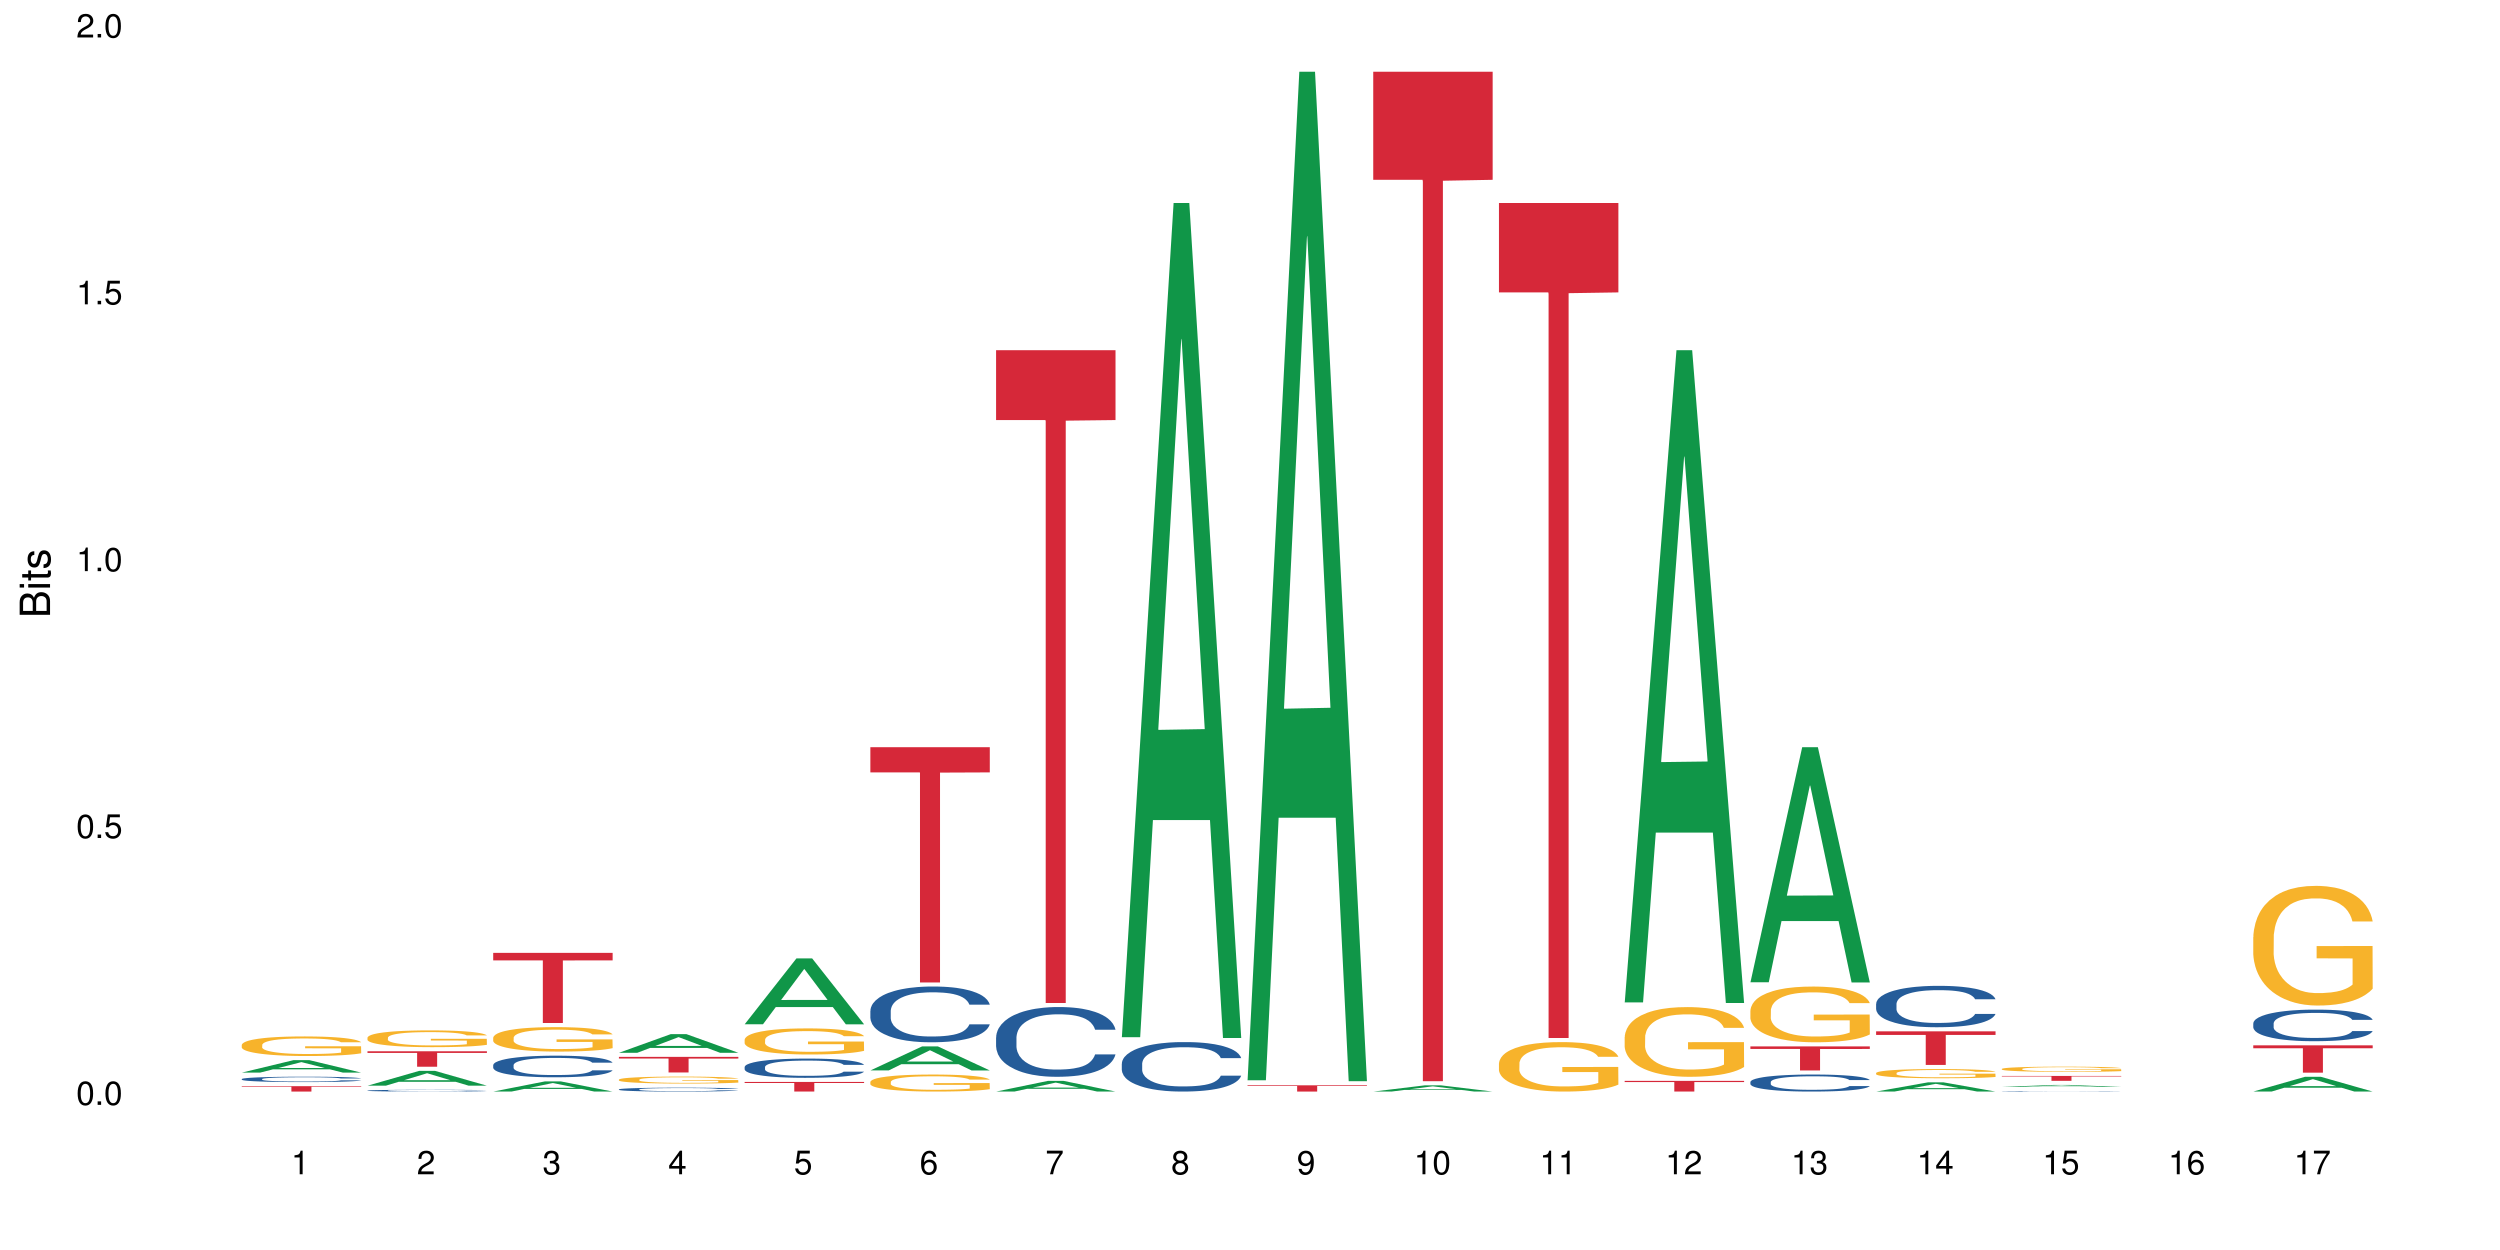 <?xml version="1.0" encoding="UTF-8"?>
<svg xmlns="http://www.w3.org/2000/svg" xmlns:xlink="http://www.w3.org/1999/xlink" width="720pt" height="360pt" viewBox="0 0 720 360" version="1.1">
<defs>
<g>
<symbol overflow="visible" id="glyph0-0">
<path style="stroke:none;" d=""/>
</symbol>
<symbol overflow="visible" id="glyph0-1">
<path style="stroke:none;" d="M 2.641 -6.797 C 2 -6.797 1.422 -6.531 1.078 -6.047 C 0.641 -5.453 0.406 -4.547 0.406 -3.297 C 0.406 -1 1.188 0.219 2.641 0.219 C 4.078 0.219 4.859 -1 4.859 -3.234 C 4.859 -4.562 4.656 -5.438 4.203 -6.047 C 3.844 -6.531 3.281 -6.797 2.641 -6.797 Z M 2.641 -6.047 C 3.547 -6.047 4 -5.125 4 -3.312 C 4 -1.375 3.562 -0.484 2.625 -0.484 C 1.734 -0.484 1.281 -1.422 1.281 -3.281 C 1.281 -5.141 1.734 -6.047 2.641 -6.047 Z M 2.641 -6.047 "/>
</symbol>
<symbol overflow="visible" id="glyph0-2">
<path style="stroke:none;" d="M 1.828 -1 L 0.828 -1 L 0.828 0 L 1.828 0 Z M 1.828 -1 "/>
</symbol>
<symbol overflow="visible" id="glyph0-3">
<path style="stroke:none;" d="M 4.562 -6.797 L 1.062 -6.797 L 0.547 -3.094 L 1.328 -3.094 C 1.719 -3.562 2.047 -3.734 2.578 -3.734 C 3.484 -3.734 4.062 -3.109 4.062 -2.094 C 4.062 -1.125 3.484 -0.531 2.578 -0.531 C 1.828 -0.531 1.375 -0.906 1.188 -1.672 L 0.328 -1.672 C 0.453 -1.109 0.547 -0.844 0.75 -0.594 C 1.125 -0.078 1.828 0.219 2.594 0.219 C 3.969 0.219 4.922 -0.781 4.922 -2.219 C 4.922 -3.562 4.031 -4.484 2.719 -4.484 C 2.25 -4.484 1.859 -4.359 1.469 -4.062 L 1.734 -5.969 L 4.562 -5.969 Z M 4.562 -6.797 "/>
</symbol>
<symbol overflow="visible" id="glyph0-4">
<path style="stroke:none;" d="M 2.484 -4.844 L 2.484 0 L 3.328 0 L 3.328 -6.797 L 2.766 -6.797 C 2.469 -5.75 2.281 -5.609 0.984 -5.453 L 0.984 -4.844 Z M 2.484 -4.844 "/>
</symbol>
<symbol overflow="visible" id="glyph0-5">
<path style="stroke:none;" d="M 4.859 -0.828 L 1.281 -0.828 C 1.359 -1.391 1.672 -1.75 2.5 -2.234 L 3.469 -2.75 C 4.406 -3.266 4.906 -3.969 4.906 -4.812 C 4.906 -5.375 4.672 -5.906 4.266 -6.266 C 3.859 -6.625 3.375 -6.797 2.719 -6.797 C 1.859 -6.797 1.219 -6.5 0.844 -5.922 C 0.609 -5.562 0.5 -5.125 0.484 -4.438 L 1.328 -4.438 C 1.359 -4.906 1.406 -5.188 1.531 -5.406 C 1.75 -5.812 2.188 -6.062 2.703 -6.062 C 3.469 -6.062 4.031 -5.516 4.031 -4.781 C 4.031 -4.25 3.719 -3.797 3.125 -3.438 L 2.234 -2.938 C 0.812 -2.141 0.406 -1.5 0.328 0 L 4.859 0 Z M 4.859 -0.828 "/>
</symbol>
<symbol overflow="visible" id="glyph0-6">
<path style="stroke:none;" d="M 2.125 -3.125 L 2.578 -3.125 C 3.516 -3.125 3.984 -2.703 3.984 -1.891 C 3.984 -1.031 3.469 -0.531 2.578 -0.531 C 1.656 -0.531 1.203 -0.984 1.156 -1.969 L 0.312 -1.969 C 0.344 -1.422 0.438 -1.078 0.609 -0.766 C 0.953 -0.109 1.625 0.219 2.547 0.219 C 3.953 0.219 4.859 -0.609 4.859 -1.906 C 4.859 -2.766 4.516 -3.25 3.703 -3.516 C 4.344 -3.766 4.656 -4.25 4.656 -4.938 C 4.656 -6.109 3.875 -6.797 2.578 -6.797 C 1.203 -6.797 0.484 -6.047 0.453 -4.609 L 1.297 -4.609 C 1.312 -5.016 1.344 -5.25 1.453 -5.453 C 1.641 -5.828 2.062 -6.062 2.594 -6.062 C 3.344 -6.062 3.797 -5.625 3.797 -4.906 C 3.797 -4.422 3.609 -4.141 3.25 -3.984 C 3.016 -3.891 2.719 -3.844 2.125 -3.844 Z M 2.125 -3.125 "/>
</symbol>
<symbol overflow="visible" id="glyph0-7">
<path style="stroke:none;" d="M 3.141 -1.625 L 3.141 0 L 3.984 0 L 3.984 -1.625 L 4.984 -1.625 L 4.984 -2.391 L 3.984 -2.391 L 3.984 -6.797 L 3.359 -6.797 L 0.266 -2.516 L 0.266 -1.625 Z M 3.141 -2.391 L 1 -2.391 L 3.141 -5.359 Z M 3.141 -2.391 "/>
</symbol>
<symbol overflow="visible" id="glyph0-8">
<path style="stroke:none;" d="M 4.781 -5.031 C 4.609 -6.141 3.891 -6.797 2.844 -6.797 C 2.094 -6.797 1.422 -6.438 1.031 -5.828 C 0.609 -5.172 0.406 -4.344 0.406 -3.094 C 0.406 -1.953 0.578 -1.234 0.984 -0.625 C 1.359 -0.078 1.953 0.219 2.703 0.219 C 3.984 0.219 4.922 -0.734 4.922 -2.078 C 4.922 -3.344 4.062 -4.234 2.844 -4.234 C 2.172 -4.234 1.641 -3.969 1.281 -3.469 C 1.281 -5.125 1.828 -6.047 2.797 -6.047 C 3.391 -6.047 3.797 -5.672 3.938 -5.031 Z M 2.734 -3.484 C 3.547 -3.484 4.062 -2.922 4.062 -2 C 4.062 -1.156 3.484 -0.531 2.703 -0.531 C 1.922 -0.531 1.328 -1.188 1.328 -2.047 C 1.328 -2.891 1.906 -3.484 2.734 -3.484 Z M 2.734 -3.484 "/>
</symbol>
<symbol overflow="visible" id="glyph0-9">
<path style="stroke:none;" d="M 4.984 -6.797 L 0.438 -6.797 L 0.438 -5.969 L 4.109 -5.969 C 2.5 -3.656 1.828 -2.234 1.328 0 L 2.219 0 C 2.594 -2.172 3.453 -4.047 4.984 -6.094 Z M 4.984 -6.797 "/>
</symbol>
<symbol overflow="visible" id="glyph0-10">
<path style="stroke:none;" d="M 3.75 -3.578 C 4.453 -4 4.688 -4.344 4.688 -4.984 C 4.688 -6.047 3.844 -6.797 2.641 -6.797 C 1.438 -6.797 0.594 -6.047 0.594 -4.984 C 0.594 -4.359 0.828 -4.016 1.516 -3.578 C 0.734 -3.203 0.359 -2.641 0.359 -1.891 C 0.359 -0.641 1.297 0.219 2.641 0.219 C 3.984 0.219 4.922 -0.641 4.922 -1.875 C 4.922 -2.641 4.531 -3.203 3.75 -3.578 Z M 2.641 -6.047 C 3.359 -6.047 3.812 -5.625 3.812 -4.969 C 3.812 -4.344 3.344 -3.922 2.641 -3.922 C 1.922 -3.922 1.453 -4.344 1.453 -4.984 C 1.453 -5.625 1.922 -6.047 2.641 -6.047 Z M 2.641 -3.203 C 3.484 -3.203 4.062 -2.672 4.062 -1.875 C 4.062 -1.062 3.484 -0.531 2.625 -0.531 C 1.797 -0.531 1.219 -1.078 1.219 -1.875 C 1.219 -2.672 1.797 -3.203 2.641 -3.203 Z M 2.641 -3.203 "/>
</symbol>
<symbol overflow="visible" id="glyph0-11">
<path style="stroke:none;" d="M 0.516 -1.547 C 0.672 -0.438 1.406 0.219 2.438 0.219 C 3.188 0.219 3.859 -0.141 4.266 -0.75 C 4.688 -1.406 4.891 -2.25 4.891 -3.484 C 4.891 -4.625 4.703 -5.359 4.312 -5.953 C 3.938 -6.5 3.344 -6.797 2.594 -6.797 C 1.297 -6.797 0.359 -5.844 0.359 -4.516 C 0.359 -3.25 1.234 -2.344 2.453 -2.344 C 3.094 -2.344 3.562 -2.578 4.016 -3.109 C 4 -1.453 3.469 -0.531 2.5 -0.531 C 1.906 -0.531 1.484 -0.906 1.359 -1.547 Z M 2.578 -6.062 C 3.375 -6.062 3.969 -5.406 3.969 -4.531 C 3.969 -3.688 3.375 -3.094 2.547 -3.094 C 1.734 -3.094 1.234 -3.672 1.234 -4.578 C 1.234 -5.438 1.797 -6.062 2.578 -6.062 Z M 2.578 -6.062 "/>
</symbol>
<symbol overflow="visible" id="glyph1-0">
<path style="stroke:none;" d=""/>
</symbol>
<symbol overflow="visible" id="glyph1-1">
<path style="stroke:none;" d="M 0 -0.953 L 0 -4.891 C 0 -5.719 -0.234 -6.344 -0.734 -6.797 C -1.188 -7.234 -1.812 -7.469 -2.5 -7.469 C -3.547 -7.469 -4.188 -7 -4.625 -5.875 C -4.984 -6.672 -5.641 -7.094 -6.531 -7.094 C -7.156 -7.094 -7.734 -6.859 -8.141 -6.391 C -8.562 -5.938 -8.75 -5.344 -8.75 -4.5 L -8.75 -0.953 Z M -4.984 -2.062 L -7.766 -2.062 L -7.766 -4.219 C -7.766 -4.844 -7.688 -5.203 -7.453 -5.5 C -7.219 -5.812 -6.859 -5.969 -6.375 -5.969 C -5.906 -5.969 -5.531 -5.812 -5.297 -5.5 C -5.062 -5.203 -4.984 -4.844 -4.984 -4.219 Z M -0.984 -2.062 L -4 -2.062 L -4 -4.781 C -4 -5.328 -3.859 -5.688 -3.578 -5.953 C -3.297 -6.219 -2.922 -6.359 -2.484 -6.359 C -2.062 -6.359 -1.688 -6.219 -1.406 -5.953 C -1.109 -5.688 -0.984 -5.328 -0.984 -4.781 Z M -0.984 -2.062 "/>
</symbol>
<symbol overflow="visible" id="glyph1-2">
<path style="stroke:none;" d="M -6.281 -1.797 L -6.281 -0.797 L 0 -0.797 L 0 -1.797 Z M -8.75 -1.797 L -8.75 -0.797 L -7.484 -0.797 L -7.484 -1.797 Z M -8.75 -1.797 "/>
</symbol>
<symbol overflow="visible" id="glyph1-3">
<path style="stroke:none;" d="M -6.281 -3.047 L -6.281 -2.016 L -8.016 -2.016 L -8.016 -1.016 L -6.281 -1.016 L -6.281 -0.172 L -5.469 -0.172 L -5.469 -1.016 L -0.719 -1.016 C -0.078 -1.016 0.281 -1.453 0.281 -2.234 C 0.281 -2.469 0.25 -2.719 0.188 -3.047 L -0.641 -3.047 C -0.609 -2.922 -0.594 -2.766 -0.594 -2.562 C -0.594 -2.141 -0.719 -2.016 -1.156 -2.016 L -5.469 -2.016 L -5.469 -3.047 Z M -6.281 -3.047 "/>
</symbol>
<symbol overflow="visible" id="glyph1-4">
<path style="stroke:none;" d="M -4.531 -5.25 C -5.766 -5.25 -6.469 -4.422 -6.469 -2.969 C -6.469 -1.516 -5.719 -0.562 -4.547 -0.562 C -3.562 -0.562 -3.094 -1.062 -2.734 -2.562 L -2.516 -3.484 C -2.344 -4.188 -2.094 -4.469 -1.625 -4.469 C -1.047 -4.469 -0.641 -3.875 -0.641 -3 C -0.641 -2.453 -0.797 -2 -1.062 -1.75 C -1.25 -1.594 -1.422 -1.531 -1.875 -1.469 L -1.875 -0.406 C -0.422 -0.453 0.281 -1.266 0.281 -2.922 C 0.281 -4.5 -0.5 -5.516 -1.719 -5.516 C -2.656 -5.516 -3.172 -4.984 -3.469 -3.734 L -3.703 -2.766 C -3.891 -1.953 -4.156 -1.609 -4.594 -1.609 C -5.172 -1.609 -5.547 -2.125 -5.547 -2.938 C -5.547 -3.75 -5.203 -4.172 -4.531 -4.203 Z M -4.531 -5.25 "/>
</symbol>
</g>
</defs>
<g id="surface62433">
<rect x="0" y="0" width="720" height="360" style="fill:rgb(100%,100%,100%);fill-opacity:1;stroke:none;"/>
<path style=" stroke:none;fill-rule:nonzero;fill:rgb(6.275%,58.824%,28.235%);fill-opacity:1;" d="M 69.629 308.91 L 69.668 308.906 L 84.551 305.316 L 89.07 305.316 L 104.027 308.914 L 98.77 308.914 L 95.023 307.973 L 78.598 307.973 L 74.922 308.91 L 69.629 308.91 L 80.176 307.586 L 93.516 307.582 L 86.863 305.902 L 86.789 305.898 L 86.719 305.91 L 80.141 307.582 L 80.176 307.586 Z M 69.629 308.91 "/>
<path style=" stroke:none;fill-rule:nonzero;fill:rgb(14.51%,36.078%,60%);fill-opacity:1;" d="M 69.629 310.766 L 69.672 310.766 L 69.672 310.73 L 69.797 310.676 L 70.09 310.609 L 70.383 310.562 L 71.141 310.48 L 72.188 310.398 L 73.277 310.336 L 74.074 310.297 L 74.789 310.27 L 76.426 310.219 L 77.473 310.191 L 78.605 310.168 L 79.992 310.145 L 80.996 310.129 L 83.262 310.105 L 84.941 310.098 L 86.242 310.094 L 89.051 310.094 L 90.73 310.098 L 91.945 310.105 L 93.289 310.117 L 94.422 310.129 L 96.391 310.16 L 98.152 310.199 L 98.949 310.223 L 100.207 310.266 L 101.172 310.309 L 101.844 310.344 L 102.602 310.398 L 103.27 310.461 L 103.773 310.535 L 104.027 310.594 L 98.152 310.594 L 97.859 310.539 L 97.523 310.496 L 96.895 310.438 L 96.266 310.395 L 95.387 310.355 L 94.586 310.328 L 93.496 310.301 L 92.531 310.281 L 91.527 310.27 L 90.562 310.262 L 88.715 310.254 L 86.574 310.254 L 85.777 310.258 L 84.145 310.266 L 83.262 310.277 L 82.004 310.297 L 81.121 310.316 L 80.074 310.344 L 79.359 310.367 L 78.48 310.406 L 77.852 310.438 L 77.137 310.484 L 76.719 310.52 L 76.34 310.559 L 76.004 310.605 L 75.754 310.656 L 75.586 310.707 L 75.5 310.758 L 75.5 310.98 L 75.586 311.031 L 75.797 311.09 L 76.34 311.176 L 77.137 311.25 L 78.062 311.309 L 78.941 311.352 L 79.445 311.371 L 80.117 311.395 L 81.164 311.422 L 82.676 311.453 L 83.555 311.465 L 84.898 311.473 L 86.281 311.48 L 88.129 311.48 L 89.766 311.473 L 90.855 311.469 L 91.988 311.457 L 93.539 311.434 L 94.504 311.41 L 95.344 311.383 L 95.973 311.355 L 96.391 311.332 L 97.02 311.289 L 97.523 311.242 L 97.902 311.191 L 98.152 311.145 L 104.027 311.145 L 103.773 311.199 L 103.398 311.254 L 103.02 311.297 L 102.434 311.344 L 101.762 311.391 L 100.797 311.438 L 100 311.473 L 98.949 311.508 L 97.984 311.535 L 96.938 311.559 L 95.387 311.586 L 94.379 311.602 L 93.289 311.613 L 91.988 311.625 L 90.352 311.633 L 88.59 311.641 L 86.953 311.641 L 85.191 311.637 L 83.891 311.633 L 82.172 311.621 L 80.031 311.594 L 78.48 311.566 L 77.266 311.539 L 76.215 311.512 L 75.039 311.473 L 73.531 311.41 L 72.609 311.363 L 71.977 311.324 L 71.266 311.27 L 70.762 311.219 L 70.176 311.141 L 69.754 311.039 L 69.629 310.961 Z M 69.629 310.766 "/>
<path style=" stroke:none;fill-rule:nonzero;fill:rgb(96.863%,70.196%,16.863%);fill-opacity:1;" d="M 69.629 300.91 L 69.672 300.906 L 69.672 300.801 L 69.84 300.57 L 70.258 300.25 L 70.805 299.988 L 71.391 299.781 L 71.77 299.672 L 72.398 299.52 L 72.941 299.406 L 74.328 299.172 L 76.09 298.957 L 77.055 298.863 L 78.145 298.777 L 79.695 298.68 L 80.41 298.641 L 82.59 298.559 L 85.066 298.508 L 87.793 298.492 L 89.051 298.5 L 90.77 298.52 L 93.121 298.574 L 94.461 298.629 L 95.512 298.68 L 96.602 298.746 L 97.945 298.848 L 99.203 298.973 L 100.207 299.098 L 101.215 299.25 L 102.055 299.414 L 102.766 299.598 L 103.398 299.812 L 103.773 299.992 L 104.027 300.172 L 98.195 300.172 L 97.859 299.992 L 97.48 299.855 L 96.852 299.684 L 96.223 299.559 L 95.594 299.461 L 94.422 299.328 L 93.414 299.246 L 92.156 299.172 L 90.938 299.125 L 89.555 299.098 L 88.715 299.086 L 86.492 299.086 L 84.48 299.121 L 83.305 299.164 L 82.465 299.203 L 81.289 299.281 L 80.578 299.344 L 80.156 299.383 L 78.898 299.543 L 78.062 299.688 L 77.598 299.785 L 77.012 299.941 L 76.594 300.082 L 76.133 300.285 L 75.879 300.441 L 75.543 300.793 L 75.5 301.719 L 75.629 301.914 L 75.879 302.125 L 76.215 302.312 L 76.719 302.508 L 77.223 302.656 L 78.102 302.859 L 78.859 302.992 L 79.445 303.078 L 80.578 303.219 L 81.039 303.266 L 82.129 303.359 L 83.262 303.43 L 84.645 303.492 L 85.695 303.523 L 87.371 303.547 L 89.512 303.547 L 92.027 303.52 L 93.625 303.477 L 94.715 303.434 L 95.426 303.398 L 96.309 303.344 L 96.938 303.293 L 97.523 303.234 L 98.238 303.148 L 98.238 301.914 L 87.875 301.91 L 87.875 301.332 L 103.984 301.328 L 104.027 303.344 L 103.145 303.48 L 102.055 303.617 L 101.004 303.719 L 99.914 303.805 L 98.363 303.906 L 97.105 303.965 L 95.176 304.039 L 93.414 304.086 L 91.566 304.117 L 89.934 304.133 L 88.004 304.137 L 86.281 304.125 L 84.438 304.094 L 82.969 304.055 L 81.625 304.004 L 80.285 303.934 L 78.605 303.828 L 77.516 303.738 L 76.383 303.633 L 75.25 303.504 L 74.242 303.363 L 73.574 303.254 L 72.902 303.133 L 72.188 302.977 L 71.516 302.801 L 71.012 302.641 L 70.551 302.461 L 70.215 302.293 L 69.883 302.059 L 69.715 301.875 L 69.629 301.715 Z M 69.629 300.91 "/>
<path style=" stroke:none;fill-rule:nonzero;fill:rgb(83.922%,15.686%,22.353%);fill-opacity:1;" d="M 69.629 312.82 L 104.027 312.82 L 104.027 312.988 L 89.691 312.988 L 89.691 314.371 L 83.922 314.371 L 83.922 312.988 L 69.629 312.988 Z M 69.629 312.82 "/>
<path style=" stroke:none;fill-rule:nonzero;fill:rgb(6.275%,58.824%,28.235%);fill-opacity:1;" d="M 105.836 312.676 L 105.871 312.672 L 120.758 308.406 L 125.277 308.406 L 140.234 312.68 L 134.977 312.68 L 131.23 311.562 L 114.805 311.562 L 111.129 312.676 L 105.836 312.676 L 116.383 311.102 L 129.723 311.098 L 123.07 309.105 L 122.996 309.102 L 122.926 309.113 L 116.348 311.098 L 116.383 311.102 Z M 105.836 312.676 "/>
<path style=" stroke:none;fill-rule:nonzero;fill:rgb(14.51%,36.078%,60%);fill-opacity:1;" d="M 105.836 314.082 L 105.879 314.082 L 105.879 314.07 L 106.004 314.051 L 106.297 314.027 L 106.59 314.012 L 107.348 313.984 L 108.395 313.961 L 109.484 313.938 L 110.281 313.926 L 110.996 313.918 L 112.633 313.898 L 113.68 313.891 L 114.812 313.883 L 116.195 313.875 L 117.203 313.871 L 119.469 313.863 L 121.148 313.859 L 126.938 313.859 L 128.152 313.863 L 129.496 313.867 L 130.629 313.871 L 132.598 313.879 L 134.359 313.895 L 135.156 313.902 L 136.414 313.914 L 137.379 313.93 L 138.051 313.941 L 138.809 313.961 L 139.477 313.98 L 139.98 314.004 L 140.234 314.023 L 134.359 314.023 L 134.066 314.004 L 133.73 313.992 L 133.102 313.973 L 132.473 313.957 L 131.59 313.945 L 130.793 313.938 L 129.703 313.926 L 128.738 313.922 L 127.734 313.918 L 126.77 313.914 L 124.922 313.91 L 122.781 313.91 L 121.984 313.914 L 120.352 313.918 L 119.469 313.918 L 118.211 313.926 L 117.328 313.934 L 116.281 313.941 L 115.566 313.949 L 114.688 313.961 L 114.059 313.973 L 113.344 313.988 L 112.926 314 L 112.547 314.012 L 112.211 314.027 L 111.961 314.043 L 111.793 314.062 L 111.707 314.078 L 111.707 314.152 L 111.793 314.168 L 112.004 314.188 L 112.547 314.215 L 113.344 314.242 L 114.27 314.262 L 115.148 314.273 L 115.652 314.281 L 116.324 314.289 L 117.371 314.297 L 118.883 314.309 L 119.762 314.312 L 121.105 314.316 L 125.973 314.316 L 127.062 314.312 L 128.195 314.309 L 129.746 314.301 L 130.711 314.293 L 131.551 314.285 L 132.18 314.277 L 132.598 314.27 L 133.227 314.254 L 133.73 314.238 L 134.109 314.223 L 134.359 314.207 L 140.234 314.207 L 139.98 314.223 L 139.605 314.242 L 139.227 314.258 L 138.641 314.273 L 137.969 314.289 L 137.004 314.305 L 136.207 314.312 L 135.156 314.324 L 134.191 314.336 L 133.145 314.344 L 131.59 314.352 L 130.586 314.355 L 129.496 314.359 L 128.195 314.363 L 126.559 314.367 L 124.797 314.371 L 121.398 314.371 L 120.098 314.367 L 118.379 314.363 L 116.238 314.355 L 114.688 314.348 L 113.469 314.336 L 112.422 314.328 L 111.246 314.316 L 109.738 314.293 L 108.816 314.277 L 108.184 314.266 L 107.473 314.246 L 106.969 314.23 L 106.383 314.203 L 105.961 314.172 L 105.836 314.145 Z M 105.836 314.082 "/>
<path style=" stroke:none;fill-rule:nonzero;fill:rgb(96.863%,70.196%,16.863%);fill-opacity:1;" d="M 105.836 298.82 L 105.879 298.816 L 105.879 298.727 L 106.047 298.531 L 106.465 298.254 L 107.012 298.031 L 107.598 297.855 L 107.977 297.762 L 108.605 297.629 L 109.148 297.531 L 110.535 297.332 L 112.297 297.148 L 113.262 297.066 L 114.352 296.992 L 115.902 296.91 L 116.617 296.879 L 118.797 296.809 L 121.273 296.762 L 124 296.75 L 125.258 296.754 L 126.977 296.77 L 129.328 296.82 L 130.668 296.863 L 131.719 296.91 L 132.809 296.965 L 134.152 297.055 L 135.41 297.16 L 136.414 297.266 L 137.422 297.398 L 138.262 297.539 L 138.973 297.695 L 139.605 297.879 L 139.98 298.035 L 140.234 298.188 L 134.402 298.188 L 134.066 298.035 L 133.688 297.914 L 133.059 297.77 L 132.43 297.664 L 131.801 297.578 L 130.629 297.465 L 129.621 297.395 L 128.363 297.332 L 127.145 297.293 L 125.762 297.266 L 124.922 297.258 L 122.699 297.258 L 120.688 297.289 L 119.512 297.324 L 118.672 297.359 L 117.496 297.426 L 116.785 297.477 L 116.363 297.512 L 115.105 297.652 L 114.27 297.773 L 113.805 297.859 L 113.219 297.992 L 112.801 298.109 L 112.34 298.285 L 112.086 298.418 L 111.75 298.719 L 111.707 299.516 L 111.836 299.684 L 112.086 299.863 L 112.422 300.023 L 112.926 300.191 L 113.43 300.316 L 114.309 300.492 L 115.066 300.605 L 115.652 300.68 L 116.785 300.801 L 117.246 300.84 L 118.336 300.918 L 119.469 300.98 L 120.852 301.035 L 121.902 301.059 L 123.578 301.082 L 125.719 301.082 L 128.234 301.055 L 129.828 301.02 L 130.922 300.984 L 131.633 300.953 L 132.516 300.906 L 133.145 300.863 L 133.73 300.812 L 134.445 300.738 L 134.445 299.684 L 124.082 299.68 L 124.082 299.184 L 140.191 299.18 L 140.234 300.906 L 139.352 301.023 L 138.262 301.141 L 137.211 301.227 L 136.121 301.305 L 134.57 301.387 L 133.312 301.441 L 131.383 301.504 L 129.621 301.543 L 127.773 301.57 L 126.137 301.582 L 124.211 301.586 L 122.488 301.578 L 120.645 301.551 L 119.176 301.516 L 117.832 301.473 L 116.492 301.414 L 114.812 301.32 L 113.723 301.246 L 112.59 301.152 L 111.457 301.043 L 110.449 300.922 L 109.781 300.832 L 109.109 300.727 L 108.395 300.594 L 107.723 300.441 L 107.219 300.305 L 106.758 300.152 L 106.422 300.004 L 106.09 299.805 L 105.922 299.648 L 105.836 299.512 Z M 105.836 298.82 "/>
<path style=" stroke:none;fill-rule:nonzero;fill:rgb(83.922%,15.686%,22.353%);fill-opacity:1;" d="M 105.836 302.766 L 140.234 302.766 L 140.234 303.242 L 125.898 303.246 L 125.898 307.227 L 120.129 307.227 L 120.129 303.25 L 120.047 303.242 L 105.836 303.242 Z M 105.836 302.766 "/>
<path style=" stroke:none;fill-rule:nonzero;fill:rgb(6.275%,58.824%,28.235%);fill-opacity:1;" d="M 142.043 314.367 L 142.078 314.363 L 156.965 311.438 L 161.484 311.438 L 176.441 314.371 L 171.184 314.371 L 167.438 313.605 L 151.012 313.605 L 147.336 314.367 L 142.043 314.367 L 152.59 313.289 L 165.93 313.285 L 159.277 311.918 L 159.203 311.914 L 159.133 311.922 L 152.555 313.285 L 152.59 313.289 Z M 142.043 314.367 "/>
<path style=" stroke:none;fill-rule:nonzero;fill:rgb(14.51%,36.078%,60%);fill-opacity:1;" d="M 142.043 306.742 L 142.086 306.738 L 142.086 306.602 L 142.211 306.387 L 142.504 306.113 L 142.797 305.926 L 143.555 305.59 L 144.602 305.266 L 145.691 305.016 L 146.488 304.867 L 147.203 304.754 L 148.84 304.543 L 149.887 304.434 L 151.02 304.336 L 152.402 304.242 L 153.41 304.184 L 155.676 304.094 L 157.355 304.055 L 158.652 304.035 L 161.465 304.035 L 163.145 304.059 L 164.359 304.086 L 165.703 304.133 L 166.832 304.184 L 168.805 304.309 L 170.566 304.469 L 171.363 304.559 L 172.621 304.734 L 173.586 304.906 L 174.258 305.055 L 175.012 305.266 L 175.684 305.52 L 176.188 305.812 L 176.441 306.055 L 170.566 306.055 L 170.273 305.828 L 169.938 305.652 L 169.309 305.418 L 168.68 305.254 L 167.797 305.09 L 167 304.98 L 165.91 304.871 L 164.945 304.805 L 163.941 304.754 L 162.977 304.719 L 161.129 304.684 L 158.988 304.684 L 158.191 304.695 L 156.559 304.742 L 155.676 304.781 L 154.418 304.859 L 153.535 304.934 L 152.488 305.047 L 151.773 305.145 L 150.895 305.293 L 150.266 305.426 L 149.551 305.613 L 149.133 305.754 L 148.754 305.914 L 148.418 306.102 L 148.168 306.301 L 148 306.512 L 147.914 306.715 L 147.914 307.598 L 148 307.801 L 148.211 308.039 L 148.754 308.387 L 149.551 308.688 L 150.473 308.926 L 151.355 309.098 L 151.859 309.18 L 152.531 309.27 L 153.578 309.383 L 155.09 309.496 L 155.969 309.543 L 157.312 309.586 L 158.695 309.609 L 160.543 309.609 L 162.18 309.586 L 163.27 309.559 L 164.402 309.512 L 165.953 309.418 L 166.918 309.324 L 167.758 309.219 L 168.387 309.109 L 168.805 309.02 L 169.434 308.844 L 169.938 308.648 L 170.316 308.449 L 170.566 308.258 L 176.441 308.258 L 176.188 308.484 L 175.812 308.707 L 175.434 308.871 L 174.848 309.07 L 174.176 309.246 L 173.211 309.445 L 172.414 309.574 L 171.363 309.719 L 170.398 309.828 L 169.352 309.922 L 167.797 310.035 L 166.793 310.094 L 165.703 310.145 L 164.402 310.191 L 162.766 310.23 L 161.004 310.254 L 159.367 310.258 L 157.605 310.246 L 156.305 310.223 L 154.586 310.172 L 152.445 310.07 L 150.895 309.961 L 149.676 309.855 L 148.629 309.742 L 147.453 309.586 L 145.945 309.336 L 145.02 309.145 L 144.391 308.984 L 143.68 308.762 L 143.176 308.562 L 142.59 308.246 L 142.168 307.84 L 142.043 307.527 Z M 142.043 306.742 "/>
<path style=" stroke:none;fill-rule:nonzero;fill:rgb(96.863%,70.196%,16.863%);fill-opacity:1;" d="M 142.043 298.828 L 142.086 298.824 L 142.086 298.695 L 142.254 298.406 L 142.672 298.004 L 143.219 297.676 L 143.805 297.422 L 144.184 297.285 L 144.812 297.094 L 145.355 296.949 L 146.742 296.66 L 148.504 296.391 L 149.469 296.273 L 150.559 296.164 L 152.109 296.043 L 152.824 296 L 155.004 295.895 L 157.48 295.832 L 160.207 295.812 L 161.465 295.816 L 163.184 295.844 L 165.535 295.914 L 166.875 295.98 L 167.926 296.043 L 169.016 296.129 L 170.359 296.254 L 171.617 296.41 L 172.621 296.566 L 173.629 296.758 L 174.469 296.965 L 175.18 297.188 L 175.812 297.457 L 176.188 297.684 L 176.441 297.91 L 170.609 297.91 L 170.273 297.684 L 169.895 297.512 L 169.266 297.297 L 168.637 297.145 L 168.008 297.02 L 166.832 296.855 L 165.828 296.75 L 164.57 296.66 L 163.352 296.602 L 161.969 296.566 L 161.129 296.551 L 158.906 296.551 L 156.891 296.598 L 155.719 296.648 L 154.879 296.699 L 153.703 296.797 L 152.992 296.875 L 152.57 296.926 L 151.312 297.125 L 150.473 297.305 L 150.012 297.426 L 149.426 297.621 L 149.008 297.793 L 148.547 298.051 L 148.293 298.242 L 147.957 298.68 L 147.914 299.84 L 148.043 300.082 L 148.293 300.348 L 148.629 300.578 L 149.133 300.824 L 149.637 301.012 L 150.516 301.262 L 151.273 301.43 L 151.859 301.539 L 152.992 301.711 L 153.453 301.77 L 154.543 301.887 L 155.676 301.977 L 157.059 302.051 L 158.109 302.09 L 159.785 302.125 L 161.926 302.125 L 164.441 302.086 L 166.035 302.031 L 167.129 301.98 L 167.84 301.938 L 168.723 301.867 L 169.352 301.801 L 169.938 301.73 L 170.652 301.621 L 170.652 300.082 L 160.289 300.078 L 160.289 299.355 L 176.398 299.352 L 176.441 301.867 L 175.559 302.039 L 174.469 302.207 L 173.418 302.336 L 172.328 302.445 L 170.777 302.566 L 169.52 302.645 L 167.59 302.734 L 165.828 302.793 L 163.98 302.832 L 162.344 302.852 L 160.418 302.855 L 158.695 302.844 L 156.852 302.805 L 155.383 302.754 L 154.039 302.688 L 152.699 302.605 L 151.02 302.469 L 149.93 302.359 L 148.797 302.227 L 147.664 302.066 L 146.656 301.891 L 145.984 301.758 L 145.316 301.602 L 144.602 301.41 L 143.93 301.191 L 143.426 300.992 L 142.965 300.766 L 142.629 300.555 L 142.293 300.266 L 142.129 300.031 L 142.043 299.832 Z M 142.043 298.828 "/>
<path style=" stroke:none;fill-rule:nonzero;fill:rgb(83.922%,15.686%,22.353%);fill-opacity:1;" d="M 142.043 274.43 L 176.441 274.43 L 176.441 276.59 L 162.105 276.609 L 162.105 294.633 L 156.336 294.633 L 156.336 276.629 L 156.254 276.59 L 142.043 276.59 Z M 142.043 274.43 "/>
<path style=" stroke:none;fill-rule:nonzero;fill:rgb(6.275%,58.824%,28.235%);fill-opacity:1;" d="M 178.25 303.203 L 178.285 303.195 L 193.172 297.832 L 197.691 297.832 L 212.648 303.207 L 207.391 303.207 L 203.645 301.805 L 187.219 301.805 L 183.543 303.203 L 178.25 303.203 L 188.797 301.223 L 202.137 301.219 L 195.484 298.707 L 195.41 298.703 L 195.34 298.719 L 188.762 301.219 L 188.797 301.223 Z M 178.25 303.203 "/>
<path style=" stroke:none;fill-rule:nonzero;fill:rgb(14.51%,36.078%,60%);fill-opacity:1;" d="M 178.25 313.734 L 178.293 313.734 L 178.293 313.711 L 178.418 313.672 L 178.711 313.621 L 179.004 313.586 L 179.762 313.527 L 180.809 313.469 L 181.898 313.422 L 182.695 313.398 L 183.41 313.375 L 185.047 313.34 L 186.094 313.32 L 187.227 313.301 L 188.609 313.285 L 189.617 313.273 L 191.883 313.258 L 193.562 313.25 L 194.859 313.246 L 197.672 313.246 L 199.348 313.25 L 200.566 313.258 L 201.91 313.266 L 203.039 313.273 L 205.012 313.297 L 206.773 313.324 L 207.57 313.34 L 208.828 313.371 L 209.793 313.402 L 210.465 313.43 L 211.219 313.469 L 211.891 313.516 L 212.395 313.566 L 212.648 313.613 L 206.773 313.613 L 206.48 313.57 L 206.145 313.539 L 205.516 313.496 L 204.887 313.465 L 204.004 313.438 L 203.207 313.418 L 202.117 313.398 L 201.152 313.387 L 200.148 313.375 L 199.184 313.371 L 197.336 313.363 L 195.195 313.363 L 194.398 313.367 L 192.766 313.375 L 191.883 313.383 L 190.625 313.395 L 189.742 313.41 L 188.695 313.43 L 187.98 313.445 L 187.102 313.473 L 186.473 313.496 L 185.758 313.531 L 185.34 313.559 L 184.961 313.586 L 184.625 313.621 L 184.375 313.656 L 184.207 313.695 L 184.121 313.73 L 184.121 313.891 L 184.207 313.926 L 184.418 313.969 L 184.961 314.031 L 185.758 314.086 L 186.68 314.129 L 187.562 314.16 L 188.066 314.176 L 188.738 314.191 L 189.785 314.211 L 191.297 314.234 L 192.176 314.242 L 193.52 314.25 L 194.902 314.254 L 196.75 314.254 L 198.387 314.25 L 199.477 314.246 L 200.609 314.234 L 202.16 314.219 L 203.125 314.203 L 203.965 314.184 L 204.594 314.164 L 205.012 314.148 L 205.641 314.113 L 206.145 314.078 L 206.523 314.043 L 206.773 314.008 L 212.648 314.008 L 212.395 314.051 L 212.016 314.09 L 211.641 314.121 L 211.055 314.156 L 210.383 314.188 L 209.418 314.223 L 208.621 314.246 L 207.57 314.273 L 206.605 314.293 L 205.559 314.309 L 204.004 314.332 L 203 314.34 L 201.91 314.352 L 200.609 314.359 L 198.973 314.367 L 197.211 314.371 L 195.574 314.371 L 193.812 314.367 L 192.512 314.363 L 190.793 314.355 L 188.652 314.336 L 187.102 314.316 L 185.883 314.297 L 184.836 314.277 L 183.66 314.25 L 182.152 314.203 L 181.227 314.168 L 180.598 314.141 L 179.887 314.102 L 179.383 314.066 L 178.797 314.008 L 178.375 313.934 L 178.25 313.879 Z M 178.25 313.734 "/>
<path style=" stroke:none;fill-rule:nonzero;fill:rgb(96.863%,70.196%,16.863%);fill-opacity:1;" d="M 178.25 310.918 L 178.293 310.918 L 178.293 310.879 L 178.461 310.797 L 178.879 310.684 L 179.426 310.59 L 180.012 310.516 L 180.391 310.477 L 181.02 310.422 L 181.562 310.383 L 182.949 310.301 L 184.711 310.223 L 185.676 310.188 L 186.766 310.156 L 188.316 310.125 L 189.031 310.109 L 191.211 310.082 L 193.688 310.062 L 196.414 310.059 L 197.672 310.059 L 199.391 310.066 L 201.742 310.086 L 203.082 310.105 L 204.133 310.125 L 205.223 310.148 L 206.562 310.184 L 207.824 310.227 L 208.828 310.273 L 209.836 310.328 L 210.676 310.387 L 211.387 310.449 L 212.016 310.527 L 212.395 310.59 L 212.648 310.656 L 206.816 310.656 L 206.48 310.59 L 206.102 310.543 L 205.473 310.48 L 204.844 310.438 L 204.215 310.402 L 203.039 310.355 L 202.035 310.324 L 200.777 310.301 L 199.559 310.281 L 198.176 310.273 L 197.336 310.27 L 195.113 310.27 L 193.098 310.281 L 191.926 310.297 L 191.086 310.309 L 189.91 310.34 L 189.199 310.359 L 188.777 310.375 L 187.52 310.43 L 186.68 310.484 L 186.219 310.52 L 185.633 310.574 L 185.215 310.621 L 184.754 310.695 L 184.5 310.75 L 184.164 310.875 L 184.121 311.207 L 184.25 311.277 L 184.5 311.352 L 184.836 311.418 L 185.34 311.488 L 185.844 311.539 L 186.723 311.613 L 187.48 311.66 L 188.066 311.691 L 189.199 311.742 L 189.66 311.758 L 190.75 311.789 L 191.883 311.816 L 193.266 311.836 L 194.316 311.848 L 195.992 311.859 L 198.133 311.859 L 200.648 311.848 L 202.242 311.832 L 203.336 311.816 L 204.047 311.805 L 204.93 311.785 L 205.559 311.766 L 206.145 311.746 L 206.859 311.715 L 206.859 311.277 L 196.496 311.273 L 196.496 311.07 L 212.605 311.066 L 212.648 311.785 L 211.766 311.832 L 210.676 311.883 L 209.625 311.918 L 208.535 311.949 L 206.984 311.984 L 205.727 312.008 L 203.797 312.031 L 202.035 312.047 L 200.188 312.059 L 198.551 312.066 L 196.621 312.066 L 194.902 312.062 L 193.059 312.051 L 191.59 312.039 L 190.246 312.02 L 188.906 311.996 L 187.227 311.957 L 186.137 311.926 L 185.004 311.887 L 183.871 311.84 L 182.863 311.793 L 182.191 311.754 L 181.523 311.711 L 180.809 311.652 L 180.137 311.59 L 179.633 311.535 L 179.172 311.469 L 178.836 311.41 L 178.5 311.328 L 178.336 311.262 L 178.25 311.203 Z M 178.25 310.918 "/>
<path style=" stroke:none;fill-rule:nonzero;fill:rgb(83.922%,15.686%,22.353%);fill-opacity:1;" d="M 178.25 304.387 L 212.648 304.387 L 212.648 304.867 L 198.312 304.871 L 198.312 308.879 L 192.543 308.879 L 192.543 304.875 L 192.461 304.867 L 178.25 304.867 Z M 178.25 304.387 "/>
<path style=" stroke:none;fill-rule:nonzero;fill:rgb(6.275%,58.824%,28.235%);fill-opacity:1;" d="M 214.457 294.98 L 214.492 294.961 L 229.379 276.016 L 233.898 276.016 L 248.855 295 L 243.598 295 L 239.852 290.043 L 223.422 290.043 L 219.75 294.98 L 214.457 294.98 L 225.004 287.992 L 238.344 287.977 L 231.691 279.117 L 231.617 279.098 L 231.547 279.152 L 224.969 287.977 L 225.004 287.992 Z M 214.457 294.98 "/>
<path style=" stroke:none;fill-rule:nonzero;fill:rgb(14.51%,36.078%,60%);fill-opacity:1;" d="M 214.457 307.285 L 214.5 307.281 L 214.5 307.16 L 214.625 306.969 L 214.918 306.723 L 215.211 306.559 L 215.969 306.258 L 217.016 305.969 L 218.105 305.746 L 218.902 305.613 L 219.617 305.516 L 221.254 305.328 L 222.301 305.23 L 223.434 305.145 L 224.816 305.059 L 225.824 305.008 L 228.09 304.926 L 229.77 304.891 L 231.066 304.875 L 233.879 304.875 L 235.555 304.895 L 236.773 304.922 L 238.117 304.961 L 239.246 305.008 L 241.219 305.117 L 242.98 305.262 L 243.777 305.34 L 245.035 305.5 L 246 305.652 L 246.672 305.781 L 247.426 305.969 L 248.098 306.199 L 248.602 306.457 L 248.855 306.676 L 242.98 306.676 L 242.688 306.473 L 242.352 306.312 L 241.723 306.105 L 241.094 305.961 L 240.211 305.812 L 239.414 305.715 L 238.324 305.621 L 237.359 305.559 L 236.352 305.516 L 235.391 305.484 L 233.543 305.453 L 231.402 305.453 L 230.605 305.465 L 228.973 305.504 L 228.09 305.539 L 226.832 305.609 L 225.949 305.676 L 224.902 305.777 L 224.188 305.863 L 223.309 305.996 L 222.68 306.113 L 221.965 306.277 L 221.547 306.406 L 221.168 306.547 L 220.832 306.715 L 220.582 306.891 L 220.414 307.078 L 220.328 307.262 L 220.328 308.047 L 220.414 308.23 L 220.625 308.441 L 221.168 308.75 L 221.965 309.02 L 222.887 309.23 L 223.77 309.383 L 224.273 309.453 L 224.945 309.535 L 225.992 309.637 L 227.504 309.738 L 228.383 309.777 L 229.727 309.82 L 231.109 309.84 L 232.957 309.84 L 234.59 309.82 L 235.684 309.793 L 236.816 309.754 L 238.367 309.668 L 239.332 309.586 L 240.172 309.488 L 240.801 309.395 L 241.219 309.312 L 241.848 309.156 L 242.352 308.984 L 242.73 308.805 L 242.98 308.633 L 248.855 308.633 L 248.602 308.836 L 248.223 309.035 L 247.848 309.18 L 247.258 309.359 L 246.59 309.516 L 245.625 309.691 L 244.828 309.809 L 243.777 309.938 L 242.812 310.031 L 241.766 310.117 L 240.211 310.219 L 239.207 310.27 L 238.117 310.316 L 236.816 310.355 L 235.18 310.391 L 233.418 310.41 L 231.781 310.418 L 230.02 310.406 L 228.719 310.387 L 227 310.34 L 224.859 310.25 L 223.309 310.152 L 222.09 310.059 L 221.043 309.957 L 219.867 309.82 L 218.359 309.598 L 217.434 309.426 L 216.805 309.281 L 216.094 309.086 L 215.59 308.906 L 215.004 308.625 L 214.582 308.266 L 214.457 307.984 Z M 214.457 307.285 "/>
<path style=" stroke:none;fill-rule:nonzero;fill:rgb(96.863%,70.196%,16.863%);fill-opacity:1;" d="M 214.457 299.398 L 214.5 299.391 L 214.5 299.254 L 214.668 298.945 L 215.086 298.52 L 215.633 298.168 L 216.219 297.895 L 216.598 297.75 L 217.227 297.543 L 217.77 297.395 L 219.156 297.086 L 220.918 296.797 L 221.883 296.672 L 222.973 296.555 L 224.523 296.426 L 225.238 296.379 L 227.418 296.266 L 229.895 296.199 L 232.621 296.18 L 233.879 296.184 L 235.598 296.211 L 237.949 296.289 L 239.289 296.355 L 240.34 296.426 L 241.43 296.516 L 242.77 296.652 L 244.031 296.816 L 245.035 296.98 L 246.043 297.188 L 246.883 297.406 L 247.594 297.648 L 248.223 297.938 L 248.602 298.176 L 248.855 298.418 L 243.023 298.418 L 242.688 298.176 L 242.309 297.992 L 241.68 297.766 L 241.051 297.598 L 240.422 297.469 L 239.246 297.289 L 238.242 297.18 L 236.984 297.086 L 235.766 297.023 L 234.383 296.98 L 233.543 296.969 L 231.32 296.969 L 229.305 297.016 L 228.133 297.07 L 227.293 297.125 L 226.117 297.227 L 225.406 297.312 L 224.984 297.367 L 223.727 297.578 L 222.887 297.77 L 222.426 297.902 L 221.84 298.105 L 221.422 298.293 L 220.957 298.566 L 220.707 298.773 L 220.371 299.238 L 220.328 300.477 L 220.457 300.738 L 220.707 301.02 L 221.043 301.266 L 221.547 301.527 L 222.051 301.727 L 222.93 301.992 L 223.684 302.172 L 224.273 302.289 L 225.406 302.473 L 225.867 302.535 L 226.957 302.66 L 228.09 302.754 L 229.473 302.836 L 230.523 302.879 L 232.199 302.914 L 234.34 302.914 L 236.855 302.871 L 238.449 302.816 L 239.543 302.762 L 240.254 302.715 L 241.137 302.641 L 241.766 302.57 L 242.352 302.496 L 243.066 302.379 L 243.066 300.738 L 232.703 300.73 L 232.703 299.961 L 248.812 299.953 L 248.855 302.641 L 247.973 302.824 L 246.883 303.004 L 245.832 303.141 L 244.742 303.258 L 243.191 303.387 L 241.934 303.469 L 240.004 303.566 L 238.242 303.629 L 236.395 303.668 L 234.758 303.688 L 232.828 303.695 L 231.109 303.684 L 229.266 303.641 L 227.797 303.586 L 226.453 303.52 L 225.113 303.43 L 223.434 303.285 L 222.344 303.168 L 221.211 303.023 L 220.078 302.852 L 219.07 302.668 L 218.398 302.523 L 217.73 302.355 L 217.016 302.152 L 216.344 301.918 L 215.84 301.703 L 215.379 301.465 L 215.043 301.238 L 214.707 300.93 L 214.539 300.684 L 214.457 300.469 Z M 214.457 299.398 "/>
<path style=" stroke:none;fill-rule:nonzero;fill:rgb(83.922%,15.686%,22.353%);fill-opacity:1;" d="M 214.457 311.598 L 248.855 311.598 L 248.855 311.895 L 234.52 311.895 L 234.52 314.371 L 228.75 314.371 L 228.75 311.898 L 228.668 311.895 L 214.457 311.895 Z M 214.457 311.598 "/>
<path style=" stroke:none;fill-rule:nonzero;fill:rgb(6.275%,58.824%,28.235%);fill-opacity:1;" d="M 250.664 308.281 L 250.699 308.277 L 265.582 301.359 L 270.105 301.359 L 285.062 308.289 L 279.805 308.289 L 276.059 306.48 L 259.629 306.48 L 255.957 308.281 L 250.664 308.281 L 261.211 305.73 L 274.551 305.727 L 267.898 302.492 L 267.824 302.484 L 267.754 302.504 L 261.176 305.727 L 261.211 305.73 Z M 250.664 308.281 "/>
<path style=" stroke:none;fill-rule:nonzero;fill:rgb(14.51%,36.078%,60%);fill-opacity:1;" d="M 250.664 291.109 L 250.707 291.098 L 250.707 290.742 L 250.832 290.188 L 251.125 289.48 L 251.418 288.996 L 252.176 288.133 L 253.223 287.297 L 254.312 286.648 L 255.109 286.27 L 255.824 285.977 L 257.461 285.434 L 258.508 285.152 L 259.641 284.902 L 261.023 284.656 L 262.031 284.508 L 264.297 284.273 L 265.977 284.172 L 267.273 284.125 L 270.086 284.125 L 271.762 284.184 L 272.98 284.258 L 274.32 284.375 L 275.453 284.508 L 277.426 284.832 L 279.188 285.242 L 279.984 285.477 L 281.242 285.93 L 282.207 286.371 L 282.879 286.754 L 283.633 287.297 L 284.305 287.957 L 284.809 288.703 L 285.062 289.336 L 279.188 289.336 L 278.895 288.75 L 278.559 288.293 L 277.93 287.691 L 277.301 287.266 L 276.418 286.84 L 275.621 286.562 L 274.531 286.281 L 273.566 286.105 L 272.559 285.977 L 271.594 285.887 L 269.75 285.801 L 267.609 285.801 L 266.812 285.828 L 265.18 285.945 L 264.297 286.047 L 263.039 286.254 L 262.156 286.445 L 261.109 286.738 L 260.395 286.988 L 259.516 287.367 L 258.887 287.707 L 258.172 288.191 L 257.754 288.559 L 257.375 288.969 L 257.039 289.453 L 256.789 289.965 L 256.621 290.508 L 256.535 291.039 L 256.535 293.312 L 256.621 293.84 L 256.832 294.457 L 257.375 295.352 L 258.172 296.129 L 259.094 296.746 L 259.977 297.188 L 260.48 297.391 L 261.152 297.625 L 262.199 297.918 L 263.711 298.211 L 264.59 298.332 L 265.934 298.449 L 267.316 298.508 L 269.164 298.508 L 270.797 298.449 L 271.891 298.375 L 273.023 298.258 L 274.574 298.008 L 275.539 297.773 L 276.379 297.492 L 277.008 297.215 L 277.426 296.98 L 278.055 296.523 L 278.559 296.027 L 278.938 295.512 L 279.188 295.016 L 285.062 295.016 L 284.809 295.602 L 284.43 296.172 L 284.055 296.598 L 283.465 297.113 L 282.797 297.566 L 281.832 298.082 L 281.035 298.418 L 279.984 298.785 L 279.02 299.062 L 277.973 299.312 L 276.418 299.605 L 275.414 299.754 L 274.32 299.887 L 273.023 300.004 L 271.387 300.105 L 269.625 300.164 L 267.988 300.18 L 266.227 300.148 L 264.926 300.09 L 263.207 299.961 L 261.066 299.695 L 259.516 299.418 L 258.297 299.137 L 257.25 298.844 L 256.074 298.449 L 254.566 297.801 L 253.641 297.305 L 253.012 296.891 L 252.301 296.32 L 251.797 295.805 L 251.211 294.984 L 250.789 293.941 L 250.664 293.137 Z M 250.664 291.109 "/>
<path style=" stroke:none;fill-rule:nonzero;fill:rgb(96.863%,70.196%,16.863%);fill-opacity:1;" d="M 250.664 311.566 L 250.707 311.562 L 250.707 311.473 L 250.875 311.273 L 251.293 310.996 L 251.84 310.766 L 252.426 310.586 L 252.805 310.492 L 253.434 310.359 L 253.977 310.262 L 255.363 310.059 L 257.125 309.871 L 258.09 309.789 L 259.18 309.715 L 260.73 309.629 L 261.445 309.598 L 263.625 309.527 L 266.102 309.48 L 268.828 309.469 L 270.086 309.473 L 271.805 309.492 L 274.156 309.539 L 275.496 309.586 L 276.547 309.629 L 277.637 309.688 L 278.977 309.777 L 280.238 309.883 L 281.242 309.992 L 282.25 310.125 L 283.09 310.27 L 283.801 310.426 L 284.43 310.613 L 284.809 310.77 L 285.062 310.926 L 279.23 310.926 L 278.895 310.77 L 278.516 310.648 L 277.887 310.504 L 277.258 310.395 L 276.629 310.309 L 275.453 310.195 L 274.449 310.121 L 273.191 310.059 L 271.973 310.02 L 270.59 309.992 L 269.75 309.984 L 267.527 309.984 L 265.512 310.016 L 264.34 310.051 L 263.5 310.086 L 262.324 310.152 L 261.613 310.207 L 261.191 310.242 L 259.934 310.383 L 259.094 310.508 L 258.633 310.594 L 258.047 310.727 L 257.629 310.848 L 257.164 311.027 L 256.914 311.16 L 256.578 311.465 L 256.535 312.27 L 256.664 312.441 L 256.914 312.625 L 257.25 312.785 L 257.754 312.957 L 258.258 313.086 L 259.137 313.262 L 259.891 313.375 L 260.48 313.453 L 261.613 313.574 L 262.074 313.613 L 263.164 313.695 L 264.297 313.758 L 265.68 313.812 L 266.73 313.836 L 268.406 313.859 L 270.547 313.859 L 273.062 313.832 L 274.656 313.797 L 275.75 313.762 L 276.461 313.73 L 277.344 313.68 L 277.973 313.637 L 278.559 313.586 L 279.273 313.512 L 279.273 312.441 L 268.91 312.438 L 268.91 311.934 L 285.02 311.93 L 285.062 313.68 L 284.18 313.801 L 283.09 313.918 L 282.039 314.008 L 280.949 314.086 L 279.398 314.168 L 278.141 314.223 L 276.211 314.285 L 274.449 314.324 L 272.602 314.352 L 270.965 314.367 L 269.035 314.371 L 267.316 314.363 L 265.473 314.336 L 264.004 314.301 L 262.66 314.254 L 261.32 314.195 L 259.641 314.102 L 258.551 314.027 L 257.418 313.934 L 256.285 313.82 L 255.277 313.699 L 254.605 313.605 L 253.938 313.496 L 253.223 313.363 L 252.551 313.211 L 252.047 313.07 L 251.586 312.914 L 251.25 312.77 L 250.914 312.566 L 250.746 312.406 L 250.664 312.266 Z M 250.664 311.566 "/>
<path style=" stroke:none;fill-rule:nonzero;fill:rgb(83.922%,15.686%,22.353%);fill-opacity:1;" d="M 250.664 215.195 L 285.062 215.195 L 285.062 222.449 L 270.727 222.512 L 270.727 282.945 L 264.957 282.945 L 264.957 222.574 L 264.875 222.449 L 250.664 222.449 Z M 250.664 215.195 "/>
<path style=" stroke:none;fill-rule:nonzero;fill:rgb(6.275%,58.824%,28.235%);fill-opacity:1;" d="M 286.871 314.367 L 286.906 314.363 L 301.789 311.297 L 306.312 311.297 L 321.27 314.371 L 316.012 314.371 L 312.266 313.57 L 295.836 313.57 L 292.164 314.367 L 286.871 314.367 L 297.418 313.238 L 310.758 313.234 L 304.105 311.801 L 304.031 311.797 L 303.961 311.805 L 297.383 313.234 L 297.418 313.238 Z M 286.871 314.367 "/>
<path style=" stroke:none;fill-rule:nonzero;fill:rgb(14.51%,36.078%,60%);fill-opacity:1;" d="M 286.871 298.777 L 286.914 298.758 L 286.914 298.32 L 287.039 297.621 L 287.332 296.738 L 287.625 296.133 L 288.383 295.051 L 289.43 294.004 L 290.52 293.199 L 291.316 292.723 L 292.031 292.355 L 293.668 291.676 L 294.715 291.324 L 295.848 291.016 L 297.23 290.703 L 298.238 290.52 L 300.504 290.227 L 302.184 290.098 L 303.48 290.043 L 306.293 290.043 L 307.969 290.113 L 309.188 290.207 L 310.527 290.352 L 311.66 290.52 L 313.633 290.922 L 315.395 291.438 L 316.191 291.73 L 317.449 292.297 L 318.414 292.848 L 319.086 293.328 L 319.84 294.004 L 320.512 294.832 L 321.016 295.766 L 321.27 296.555 L 315.395 296.555 L 315.102 295.824 L 314.766 295.254 L 314.137 294.5 L 313.508 293.969 L 312.625 293.438 L 311.828 293.09 L 310.738 292.738 L 309.773 292.52 L 308.766 292.355 L 307.801 292.242 L 305.957 292.133 L 303.816 292.133 L 303.02 292.172 L 301.383 292.316 L 300.504 292.445 L 299.246 292.703 L 298.363 292.941 L 297.316 293.309 L 296.602 293.621 L 295.723 294.098 L 295.094 294.52 L 294.379 295.125 L 293.961 295.582 L 293.582 296.098 L 293.246 296.703 L 292.996 297.348 L 292.828 298.023 L 292.742 298.684 L 292.742 301.531 L 292.828 302.191 L 293.039 302.961 L 293.582 304.082 L 294.379 305.055 L 295.301 305.824 L 296.184 306.375 L 296.688 306.633 L 297.359 306.926 L 298.406 307.293 L 299.918 307.66 L 300.797 307.809 L 302.141 307.953 L 303.523 308.027 L 305.371 308.027 L 307.004 307.953 L 308.098 307.863 L 309.23 307.715 L 310.781 307.402 L 311.746 307.109 L 312.586 306.762 L 313.215 306.41 L 313.633 306.117 L 314.262 305.551 L 314.766 304.926 L 315.145 304.281 L 315.395 303.66 L 321.27 303.66 L 321.016 304.395 L 320.637 305.109 L 320.262 305.641 L 319.672 306.285 L 319.004 306.852 L 318.039 307.496 L 317.242 307.918 L 316.191 308.375 L 315.227 308.723 L 314.18 309.035 L 312.625 309.402 L 311.621 309.586 L 310.527 309.754 L 309.23 309.898 L 307.594 310.027 L 305.832 310.102 L 304.195 310.121 L 302.434 310.082 L 301.133 310.008 L 299.414 309.844 L 297.273 309.512 L 295.723 309.164 L 294.504 308.816 L 293.457 308.449 L 292.281 307.953 L 290.773 307.145 L 289.848 306.523 L 289.219 306.008 L 288.508 305.293 L 288.004 304.648 L 287.418 303.621 L 286.996 302.32 L 286.871 301.309 Z M 286.871 298.777 "/>
<path style=" stroke:none;fill-rule:nonzero;fill:rgb(83.922%,15.686%,22.353%);fill-opacity:1;" d="M 286.871 100.852 L 321.27 100.852 L 321.27 120.977 L 306.934 121.152 L 306.934 288.863 L 301.164 288.863 L 301.164 121.328 L 301.082 120.977 L 286.871 120.977 Z M 286.871 100.852 "/>
<path style=" stroke:none;fill-rule:nonzero;fill:rgb(6.275%,58.824%,28.235%);fill-opacity:1;" d="M 323.078 298.719 L 323.113 298.496 L 337.996 58.473 L 342.52 58.473 L 357.473 298.945 L 352.219 298.945 L 348.473 236.176 L 332.043 236.176 L 328.371 298.719 L 323.078 298.719 L 333.625 210.207 L 346.965 209.98 L 340.312 97.762 L 340.238 97.535 L 340.164 98.211 L 333.59 209.98 L 333.625 210.207 Z M 323.078 298.719 "/>
<path style=" stroke:none;fill-rule:nonzero;fill:rgb(14.51%,36.078%,60%);fill-opacity:1;" d="M 323.078 306.324 L 323.121 306.309 L 323.121 305.996 L 323.246 305.504 L 323.539 304.879 L 323.832 304.449 L 324.59 303.68 L 325.637 302.938 L 326.727 302.363 L 327.523 302.027 L 328.238 301.766 L 329.875 301.285 L 330.922 301.035 L 332.055 300.816 L 333.438 300.594 L 334.445 300.465 L 336.711 300.254 L 338.387 300.164 L 339.688 300.125 L 342.5 300.125 L 344.176 300.176 L 345.395 300.242 L 346.734 300.348 L 347.867 300.465 L 349.84 300.75 L 351.602 301.113 L 352.398 301.324 L 353.656 301.727 L 354.621 302.117 L 355.293 302.457 L 356.047 302.938 L 356.719 303.523 L 357.223 304.188 L 357.473 304.746 L 351.602 304.746 L 351.309 304.227 L 350.973 303.824 L 350.344 303.289 L 349.715 302.91 L 348.832 302.535 L 348.035 302.285 L 346.945 302.039 L 345.98 301.883 L 344.973 301.766 L 344.008 301.688 L 342.164 301.609 L 340.023 301.609 L 339.227 301.637 L 337.59 301.738 L 336.711 301.832 L 335.453 302.012 L 334.57 302.184 L 333.523 302.441 L 332.809 302.664 L 331.93 303.004 L 331.301 303.301 L 330.586 303.73 L 330.168 304.059 L 329.789 304.422 L 329.453 304.852 L 329.203 305.309 L 329.035 305.789 L 328.949 306.258 L 328.949 308.277 L 329.035 308.746 L 329.246 309.293 L 329.789 310.086 L 330.586 310.777 L 331.508 311.324 L 332.391 311.715 L 332.895 311.898 L 333.566 312.105 L 334.613 312.367 L 336.125 312.625 L 337.004 312.73 L 338.348 312.836 L 339.73 312.887 L 341.578 312.887 L 343.211 312.836 L 344.305 312.77 L 345.438 312.664 L 346.988 312.445 L 347.953 312.234 L 348.793 311.988 L 349.422 311.742 L 349.84 311.531 L 350.469 311.129 L 350.973 310.688 L 351.352 310.23 L 351.602 309.789 L 357.473 309.789 L 357.223 310.309 L 356.844 310.816 L 356.469 311.195 L 355.879 311.648 L 355.211 312.055 L 354.246 312.508 L 353.449 312.809 L 352.398 313.133 L 351.434 313.383 L 350.387 313.602 L 348.832 313.863 L 347.828 313.992 L 346.734 314.109 L 345.438 314.215 L 343.801 314.305 L 342.039 314.359 L 340.402 314.371 L 338.641 314.344 L 337.34 314.293 L 335.621 314.176 L 333.48 313.941 L 331.93 313.695 L 330.711 313.445 L 329.664 313.188 L 328.488 312.836 L 326.98 312.262 L 326.055 311.82 L 325.426 311.453 L 324.715 310.945 L 324.211 310.492 L 323.625 309.762 L 323.203 308.836 L 323.078 308.121 Z M 323.078 306.324 "/>
<path style=" stroke:none;fill-rule:nonzero;fill:rgb(6.275%,58.824%,28.235%);fill-opacity:1;" d="M 359.285 311.117 L 359.32 310.848 L 374.203 20.664 L 378.727 20.664 L 393.68 311.391 L 388.426 311.391 L 384.68 235.504 L 368.25 235.504 L 364.578 311.117 L 359.285 311.117 L 369.832 204.109 L 383.172 203.836 L 376.52 68.164 L 376.445 67.891 L 376.371 68.707 L 369.797 203.836 L 369.832 204.109 Z M 359.285 311.117 "/>
<path style=" stroke:none;fill-rule:nonzero;fill:rgb(83.922%,15.686%,22.353%);fill-opacity:1;" d="M 359.285 312.57 L 393.68 312.57 L 393.68 312.766 L 379.348 312.766 L 379.348 314.371 L 373.578 314.371 L 373.578 312.766 L 359.285 312.766 Z M 359.285 312.57 "/>
<path style=" stroke:none;fill-rule:nonzero;fill:rgb(6.275%,58.824%,28.235%);fill-opacity:1;" d="M 395.492 314.367 L 395.527 314.367 L 410.41 312.57 L 414.934 312.57 L 429.887 314.371 L 424.633 314.371 L 420.887 313.902 L 404.457 313.902 L 400.785 314.367 L 395.492 314.367 L 406.039 313.707 L 419.379 313.703 L 412.727 312.867 L 412.652 312.863 L 412.578 312.867 L 406 313.703 L 406.039 313.707 Z M 395.492 314.367 "/>
<path style=" stroke:none;fill-rule:nonzero;fill:rgb(83.922%,15.686%,22.353%);fill-opacity:1;" d="M 395.492 20.664 L 429.887 20.664 L 429.887 51.785 L 415.555 52.055 L 415.555 311.391 L 409.785 311.391 L 409.785 52.328 L 409.703 51.785 L 395.492 51.785 Z M 395.492 20.664 "/>
<path style=" stroke:none;fill-rule:nonzero;fill:rgb(96.863%,70.196%,16.863%);fill-opacity:1;" d="M 431.699 306.227 L 431.742 306.215 L 431.742 305.953 L 431.91 305.367 L 432.328 304.562 L 432.875 303.898 L 433.461 303.379 L 433.84 303.105 L 434.469 302.715 L 435.012 302.43 L 436.398 301.844 L 438.16 301.297 L 439.125 301.062 L 440.215 300.84 L 441.766 300.594 L 442.48 300.504 L 444.66 300.293 L 447.137 300.164 L 449.863 300.125 L 451.121 300.137 L 452.84 300.191 L 455.188 300.332 L 456.531 300.465 L 457.582 300.594 L 458.672 300.762 L 460.012 301.023 L 461.27 301.336 L 462.277 301.648 L 463.285 302.039 L 464.125 302.453 L 464.836 302.91 L 465.465 303.457 L 465.844 303.91 L 466.094 304.367 L 460.266 304.367 L 459.93 303.91 L 459.551 303.559 L 458.922 303.129 L 458.293 302.82 L 457.664 302.57 L 456.488 302.234 L 455.484 302.023 L 454.223 301.844 L 453.008 301.727 L 451.625 301.648 L 450.785 301.621 L 448.562 301.621 L 446.547 301.711 L 445.375 301.816 L 444.535 301.922 L 443.359 302.117 L 442.648 302.273 L 442.227 302.375 L 440.969 302.781 L 440.129 303.145 L 439.668 303.391 L 439.082 303.781 L 438.66 304.133 L 438.199 304.652 L 437.949 305.043 L 437.613 305.926 L 437.57 308.27 L 437.695 308.762 L 437.949 309.297 L 438.285 309.766 L 438.789 310.258 L 439.293 310.637 L 440.172 311.145 L 440.926 311.484 L 441.516 311.703 L 442.648 312.055 L 443.109 312.172 L 444.199 312.406 L 445.332 312.59 L 446.715 312.746 L 447.766 312.824 L 449.441 312.887 L 451.582 312.887 L 454.098 312.809 L 455.691 312.707 L 456.781 312.602 L 457.496 312.512 L 458.379 312.367 L 459.008 312.238 L 459.594 312.094 L 460.309 311.871 L 460.309 308.762 L 449.945 308.75 L 449.945 307.293 L 466.055 307.281 L 466.094 312.367 L 465.215 312.719 L 464.125 313.059 L 463.074 313.316 L 461.984 313.539 L 460.434 313.785 L 459.176 313.941 L 457.246 314.125 L 455.484 314.242 L 453.637 314.32 L 452 314.359 L 450.07 314.371 L 448.352 314.344 L 446.508 314.266 L 445.039 314.164 L 443.695 314.031 L 442.352 313.863 L 440.676 313.59 L 439.586 313.367 L 438.453 313.098 L 437.32 312.77 L 436.312 312.418 L 435.641 312.145 L 434.969 311.832 L 434.258 311.445 L 433.586 311 L 433.082 310.598 L 432.621 310.145 L 432.285 309.715 L 431.949 309.129 L 431.781 308.66 L 431.699 308.258 Z M 431.699 306.227 "/>
<path style=" stroke:none;fill-rule:nonzero;fill:rgb(83.922%,15.686%,22.353%);fill-opacity:1;" d="M 431.699 58.473 L 466.094 58.473 L 466.094 84.211 L 451.762 84.438 L 451.762 298.945 L 445.992 298.945 L 445.992 84.664 L 445.91 84.211 L 431.699 84.211 Z M 431.699 58.473 "/>
<path style=" stroke:none;fill-rule:nonzero;fill:rgb(6.275%,58.824%,28.235%);fill-opacity:1;" d="M 467.906 288.684 L 467.941 288.508 L 482.824 100.852 L 487.344 100.852 L 502.301 288.863 L 497.047 288.863 L 493.301 239.785 L 476.871 239.785 L 473.199 288.684 L 467.906 288.684 L 478.453 219.484 L 491.793 219.309 L 485.141 131.566 L 485.066 131.391 L 484.992 131.922 L 478.414 219.309 L 478.453 219.484 Z M 467.906 288.684 "/>
<path style=" stroke:none;fill-rule:nonzero;fill:rgb(96.863%,70.196%,16.863%);fill-opacity:1;" d="M 467.906 298.641 L 467.949 298.621 L 467.949 298.258 L 468.117 297.43 L 468.535 296.293 L 469.082 295.359 L 469.668 294.625 L 470.047 294.242 L 470.676 293.691 L 471.219 293.285 L 472.605 292.461 L 474.367 291.691 L 475.332 291.363 L 476.422 291.051 L 477.973 290.703 L 478.688 290.574 L 480.867 290.281 L 483.344 290.098 L 486.07 290.043 L 487.328 290.059 L 489.047 290.133 L 491.395 290.336 L 492.738 290.52 L 493.785 290.703 L 494.879 290.941 L 496.219 291.305 L 497.477 291.746 L 498.484 292.188 L 499.492 292.738 L 500.332 293.324 L 501.043 293.965 L 501.672 294.734 L 502.051 295.379 L 502.301 296.02 L 496.473 296.02 L 496.137 295.379 L 495.758 294.883 L 495.129 294.277 L 494.5 293.836 L 493.871 293.488 L 492.695 293.012 L 491.691 292.719 L 490.43 292.461 L 489.215 292.297 L 487.832 292.188 L 486.992 292.148 L 484.77 292.148 L 482.754 292.277 L 481.582 292.426 L 480.742 292.57 L 479.566 292.848 L 478.855 293.066 L 478.434 293.215 L 477.176 293.781 L 476.336 294.297 L 475.875 294.645 L 475.289 295.195 L 474.867 295.688 L 474.406 296.422 L 474.156 296.973 L 473.82 298.219 L 473.777 301.52 L 473.902 302.215 L 474.156 302.969 L 474.492 303.629 L 474.996 304.324 L 475.5 304.855 L 476.379 305.57 L 477.133 306.047 L 477.723 306.359 L 478.855 306.855 L 479.316 307.02 L 480.406 307.352 L 481.539 307.605 L 482.922 307.828 L 483.973 307.938 L 485.648 308.027 L 487.789 308.027 L 490.305 307.918 L 491.898 307.773 L 492.988 307.625 L 493.703 307.496 L 494.586 307.297 L 495.215 307.113 L 495.801 306.91 L 496.512 306.598 L 496.512 302.215 L 486.152 302.199 L 486.152 300.145 L 502.262 300.125 L 502.301 307.297 L 501.422 307.789 L 500.332 308.266 L 499.281 308.633 L 498.191 308.945 L 496.641 309.293 L 495.383 309.516 L 493.453 309.77 L 491.691 309.938 L 489.844 310.047 L 488.207 310.102 L 486.277 310.121 L 484.559 310.082 L 482.715 309.973 L 481.246 309.824 L 479.902 309.641 L 478.559 309.402 L 476.883 309.02 L 475.793 308.707 L 474.66 308.324 L 473.527 307.863 L 472.52 307.367 L 471.848 306.984 L 471.176 306.543 L 470.465 305.992 L 469.793 305.371 L 469.289 304.801 L 468.828 304.16 L 468.492 303.555 L 468.156 302.73 L 467.988 302.07 L 467.906 301.5 Z M 467.906 298.641 "/>
<path style=" stroke:none;fill-rule:nonzero;fill:rgb(83.922%,15.686%,22.353%);fill-opacity:1;" d="M 467.906 311.297 L 502.301 311.297 L 502.301 311.629 L 487.969 311.629 L 487.969 314.371 L 482.199 314.371 L 482.199 311.633 L 482.117 311.629 L 467.906 311.629 Z M 467.906 311.297 "/>
<path style=" stroke:none;fill-rule:nonzero;fill:rgb(6.275%,58.824%,28.235%);fill-opacity:1;" d="M 504.113 282.883 L 504.148 282.82 L 519.031 215.195 L 523.551 215.195 L 538.508 282.945 L 533.254 282.945 L 529.508 265.262 L 513.078 265.262 L 509.406 282.883 L 504.113 282.883 L 514.66 257.945 L 528 257.883 L 521.348 226.266 L 521.273 226.203 L 521.199 226.391 L 514.621 257.883 L 514.66 257.945 Z M 504.113 282.883 "/>
<path style=" stroke:none;fill-rule:nonzero;fill:rgb(14.51%,36.078%,60%);fill-opacity:1;" d="M 504.113 311.602 L 504.156 311.598 L 504.156 311.488 L 504.281 311.32 L 504.574 311.105 L 504.867 310.957 L 505.621 310.691 L 506.672 310.438 L 507.762 310.238 L 508.559 310.121 L 509.273 310.031 L 510.906 309.867 L 511.957 309.781 L 513.09 309.707 L 514.473 309.629 L 515.48 309.586 L 517.746 309.512 L 519.422 309.48 L 520.723 309.469 L 523.535 309.469 L 525.211 309.484 L 526.43 309.508 L 527.77 309.543 L 528.902 309.586 L 530.875 309.684 L 532.637 309.809 L 533.434 309.879 L 534.691 310.02 L 535.656 310.152 L 536.328 310.27 L 537.082 310.438 L 537.754 310.637 L 538.258 310.867 L 538.508 311.059 L 532.637 311.059 L 532.344 310.879 L 532.008 310.742 L 531.379 310.559 L 530.75 310.426 L 529.867 310.297 L 529.07 310.211 L 527.98 310.125 L 527.016 310.074 L 526.008 310.031 L 525.043 310.008 L 523.199 309.98 L 521.059 309.98 L 520.262 309.988 L 518.625 310.023 L 517.746 310.055 L 516.488 310.117 L 515.605 310.176 L 514.559 310.266 L 513.844 310.344 L 512.965 310.457 L 512.336 310.562 L 511.621 310.711 L 511.203 310.82 L 510.824 310.945 L 510.488 311.094 L 510.238 311.25 L 510.07 311.418 L 509.984 311.578 L 509.984 312.273 L 510.07 312.434 L 510.277 312.621 L 510.824 312.895 L 511.621 313.133 L 512.543 313.32 L 513.426 313.457 L 513.93 313.52 L 514.598 313.59 L 515.648 313.68 L 517.156 313.77 L 518.039 313.805 L 519.383 313.844 L 520.766 313.859 L 522.609 313.859 L 524.246 313.844 L 525.336 313.82 L 526.469 313.785 L 528.023 313.707 L 528.988 313.637 L 529.828 313.551 L 530.457 313.465 L 530.875 313.395 L 531.504 313.254 L 532.008 313.102 L 532.387 312.945 L 532.637 312.793 L 538.508 312.793 L 538.258 312.973 L 537.879 313.148 L 537.504 313.277 L 536.914 313.434 L 536.242 313.574 L 535.281 313.73 L 534.48 313.832 L 533.434 313.945 L 532.469 314.031 L 531.422 314.105 L 529.867 314.195 L 528.863 314.242 L 527.77 314.281 L 526.469 314.316 L 524.836 314.348 L 523.074 314.367 L 521.438 314.371 L 519.676 314.363 L 518.375 314.344 L 516.656 314.305 L 514.516 314.223 L 512.965 314.137 L 511.746 314.051 L 510.699 313.961 L 509.523 313.844 L 508.016 313.645 L 507.09 313.492 L 506.461 313.367 L 505.75 313.191 L 505.246 313.035 L 504.656 312.785 L 504.238 312.465 L 504.113 312.219 Z M 504.113 311.602 "/>
<path style=" stroke:none;fill-rule:nonzero;fill:rgb(96.863%,70.196%,16.863%);fill-opacity:1;" d="M 504.113 291 L 504.156 290.988 L 504.156 290.695 L 504.324 290.035 L 504.742 289.125 L 505.289 288.379 L 505.875 287.793 L 506.254 287.484 L 506.883 287.043 L 507.426 286.723 L 508.812 286.062 L 510.574 285.445 L 511.539 285.18 L 512.629 284.934 L 514.18 284.652 L 514.895 284.551 L 517.074 284.316 L 519.551 284.172 L 522.277 284.125 L 523.535 284.141 L 525.254 284.199 L 527.602 284.359 L 528.945 284.508 L 529.992 284.652 L 531.086 284.844 L 532.426 285.137 L 533.684 285.488 L 534.691 285.84 L 535.699 286.281 L 536.539 286.75 L 537.25 287.262 L 537.879 287.879 L 538.258 288.391 L 538.508 288.906 L 532.68 288.906 L 532.344 288.391 L 531.965 287.996 L 531.336 287.512 L 530.707 287.16 L 530.078 286.883 L 528.902 286.5 L 527.898 286.266 L 526.637 286.062 L 525.422 285.93 L 524.039 285.84 L 523.199 285.812 L 520.977 285.812 L 518.961 285.914 L 517.789 286.031 L 516.949 286.148 L 515.773 286.367 L 515.062 286.547 L 514.641 286.664 L 513.383 287.117 L 512.543 287.527 L 512.082 287.805 L 511.496 288.246 L 511.074 288.641 L 510.613 289.227 L 510.363 289.668 L 510.027 290.664 L 509.984 293.305 L 510.109 293.859 L 510.363 294.461 L 510.699 294.988 L 511.203 295.547 L 511.707 295.973 L 512.586 296.543 L 513.34 296.926 L 513.93 297.172 L 515.062 297.57 L 515.523 297.703 L 516.613 297.965 L 517.746 298.172 L 519.129 298.348 L 520.18 298.434 L 521.855 298.508 L 523.996 298.508 L 526.512 298.418 L 528.105 298.301 L 529.195 298.184 L 529.91 298.082 L 530.789 297.922 L 531.422 297.773 L 532.008 297.613 L 532.719 297.363 L 532.719 293.859 L 522.359 293.848 L 522.359 292.203 L 538.469 292.188 L 538.508 297.922 L 537.629 298.316 L 536.539 298.699 L 535.488 298.992 L 534.398 299.242 L 532.848 299.52 L 531.59 299.695 L 529.66 299.902 L 527.898 300.031 L 526.051 300.121 L 524.414 300.164 L 522.484 300.18 L 520.766 300.148 L 518.922 300.062 L 517.453 299.945 L 516.109 299.797 L 514.766 299.605 L 513.09 299.301 L 512 299.051 L 510.867 298.742 L 509.734 298.375 L 508.727 297.98 L 508.055 297.672 L 507.383 297.32 L 506.672 296.879 L 506 296.383 L 505.496 295.926 L 505.035 295.414 L 504.699 294.93 L 504.363 294.27 L 504.195 293.742 L 504.113 293.289 Z M 504.113 291 "/>
<path style=" stroke:none;fill-rule:nonzero;fill:rgb(83.922%,15.686%,22.353%);fill-opacity:1;" d="M 504.113 301.359 L 538.508 301.359 L 538.508 302.102 L 524.176 302.105 L 524.176 308.289 L 518.406 308.289 L 518.406 302.113 L 518.324 302.102 L 504.113 302.102 Z M 504.113 301.359 "/>
<path style=" stroke:none;fill-rule:nonzero;fill:rgb(6.275%,58.824%,28.235%);fill-opacity:1;" d="M 540.32 314.367 L 540.355 314.367 L 555.238 311.719 L 559.758 311.719 L 574.715 314.371 L 569.461 314.371 L 565.711 313.68 L 549.285 313.68 L 545.613 314.367 L 540.32 314.367 L 550.867 313.391 L 564.207 313.391 L 557.555 312.152 L 557.48 312.148 L 557.406 312.156 L 550.828 313.391 L 550.867 313.391 Z M 540.32 314.367 "/>
<path style=" stroke:none;fill-rule:nonzero;fill:rgb(14.51%,36.078%,60%);fill-opacity:1;" d="M 540.32 289.113 L 540.363 289.105 L 540.363 288.844 L 540.488 288.43 L 540.781 287.906 L 541.074 287.547 L 541.828 286.902 L 542.879 286.281 L 543.969 285.805 L 544.766 285.52 L 545.48 285.301 L 547.113 284.898 L 548.164 284.691 L 549.297 284.508 L 550.68 284.324 L 551.688 284.215 L 553.953 284.039 L 555.629 283.965 L 556.93 283.93 L 559.742 283.93 L 561.418 283.973 L 562.637 284.027 L 563.977 284.117 L 565.109 284.215 L 567.082 284.453 L 568.844 284.758 L 569.641 284.934 L 570.898 285.27 L 571.863 285.598 L 572.535 285.879 L 573.289 286.281 L 573.961 286.773 L 574.465 287.328 L 574.715 287.797 L 568.844 287.797 L 568.551 287.359 L 568.215 287.023 L 567.586 286.578 L 566.957 286.262 L 566.074 285.945 L 565.277 285.738 L 564.188 285.531 L 563.223 285.402 L 562.215 285.301 L 561.25 285.238 L 559.406 285.172 L 557.266 285.172 L 556.469 285.195 L 554.832 285.281 L 553.953 285.355 L 552.695 285.508 L 551.812 285.652 L 550.766 285.867 L 550.051 286.055 L 549.172 286.336 L 548.543 286.59 L 547.828 286.949 L 547.41 287.219 L 547.031 287.523 L 546.695 287.883 L 546.445 288.266 L 546.277 288.668 L 546.191 289.059 L 546.191 290.75 L 546.277 291.141 L 546.484 291.598 L 547.031 292.262 L 547.828 292.84 L 548.75 293.297 L 549.633 293.625 L 550.137 293.777 L 550.805 293.949 L 551.855 294.168 L 553.363 294.387 L 554.246 294.473 L 555.59 294.562 L 556.973 294.605 L 558.816 294.605 L 560.453 294.562 L 561.543 294.508 L 562.676 294.418 L 564.23 294.234 L 565.195 294.059 L 566.031 293.852 L 566.664 293.645 L 567.082 293.473 L 567.711 293.133 L 568.215 292.762 L 568.594 292.383 L 568.844 292.012 L 574.715 292.012 L 574.465 292.449 L 574.086 292.871 L 573.711 293.188 L 573.121 293.57 L 572.449 293.906 L 571.484 294.289 L 570.688 294.539 L 569.641 294.812 L 568.676 295.02 L 567.629 295.203 L 566.074 295.422 L 565.07 295.531 L 563.977 295.629 L 562.676 295.715 L 561.043 295.793 L 559.281 295.836 L 557.645 295.848 L 555.883 295.824 L 554.582 295.781 L 552.863 295.684 L 550.723 295.488 L 549.172 295.281 L 547.953 295.074 L 546.906 294.855 L 545.73 294.562 L 544.219 294.082 L 543.297 293.711 L 542.668 293.406 L 541.957 292.98 L 541.453 292.602 L 540.863 291.992 L 540.445 291.219 L 540.32 290.617 Z M 540.32 289.113 "/>
<path style=" stroke:none;fill-rule:nonzero;fill:rgb(96.863%,70.196%,16.863%);fill-opacity:1;" d="M 540.32 309.02 L 540.363 309.02 L 540.363 308.969 L 540.531 308.859 L 540.949 308.711 L 541.492 308.586 L 542.082 308.492 L 542.457 308.441 L 543.09 308.367 L 543.633 308.312 L 545.02 308.203 L 546.781 308.102 L 547.746 308.059 L 548.836 308.02 L 550.387 307.973 L 551.102 307.953 L 553.281 307.918 L 555.758 307.891 L 558.484 307.887 L 559.742 307.887 L 561.461 307.898 L 563.809 307.922 L 565.152 307.949 L 566.199 307.973 L 567.293 308.004 L 568.633 308.051 L 569.891 308.109 L 570.898 308.168 L 571.906 308.242 L 572.746 308.32 L 573.457 308.402 L 574.086 308.504 L 574.465 308.59 L 574.715 308.676 L 568.887 308.676 L 568.551 308.59 L 568.172 308.523 L 567.543 308.445 L 566.914 308.387 L 566.285 308.34 L 565.109 308.277 L 564.105 308.238 L 562.844 308.203 L 561.629 308.184 L 560.246 308.168 L 559.406 308.164 L 557.184 308.164 L 555.168 308.18 L 553.996 308.199 L 553.156 308.219 L 551.98 308.254 L 551.27 308.285 L 550.848 308.305 L 549.59 308.379 L 548.75 308.445 L 548.289 308.492 L 547.703 308.566 L 547.281 308.633 L 546.82 308.727 L 546.57 308.801 L 546.234 308.965 L 546.191 309.402 L 546.316 309.492 L 546.57 309.594 L 546.906 309.68 L 547.41 309.773 L 547.91 309.844 L 548.793 309.938 L 549.547 310 L 550.137 310.043 L 551.27 310.105 L 551.73 310.129 L 552.82 310.172 L 553.953 310.207 L 555.336 310.234 L 556.387 310.25 L 558.062 310.262 L 560.203 310.262 L 562.719 310.246 L 564.312 310.227 L 565.402 310.207 L 566.117 310.191 L 566.996 310.164 L 567.629 310.141 L 568.215 310.113 L 568.926 310.074 L 568.926 309.492 L 558.566 309.492 L 558.566 309.219 L 574.676 309.219 L 574.715 310.164 L 573.836 310.23 L 572.746 310.293 L 571.695 310.34 L 570.605 310.383 L 569.055 310.43 L 567.797 310.457 L 565.867 310.492 L 564.105 310.516 L 562.258 310.527 L 560.621 310.535 L 558.691 310.539 L 556.973 310.531 L 555.125 310.52 L 553.66 310.5 L 552.316 310.477 L 550.973 310.445 L 549.297 310.391 L 548.207 310.352 L 547.074 310.301 L 545.941 310.238 L 544.934 310.176 L 544.262 310.125 L 543.59 310.066 L 542.879 309.992 L 542.207 309.91 L 541.703 309.836 L 541.242 309.75 L 540.906 309.672 L 540.57 309.562 L 540.402 309.473 L 540.32 309.398 Z M 540.32 309.02 "/>
<path style=" stroke:none;fill-rule:nonzero;fill:rgb(83.922%,15.686%,22.353%);fill-opacity:1;" d="M 540.32 297.027 L 574.715 297.027 L 574.715 298.062 L 560.379 298.07 L 560.379 306.707 L 554.613 306.707 L 554.613 298.078 L 554.531 298.062 L 540.32 298.062 Z M 540.32 297.027 "/>
<path style=" stroke:none;fill-rule:nonzero;fill:rgb(6.275%,58.824%,28.235%);fill-opacity:1;" d="M 576.527 313.035 L 576.562 313.035 L 591.445 312.461 L 595.965 312.461 L 610.922 313.035 L 605.668 313.035 L 601.918 312.883 L 585.492 312.883 L 581.816 313.035 L 576.527 313.035 L 587.074 312.824 L 600.414 312.82 L 593.762 312.555 L 593.613 312.555 L 587.035 312.82 L 587.074 312.824 Z M 576.527 313.035 "/>
<path style=" stroke:none;fill-rule:nonzero;fill:rgb(14.51%,36.078%,60%);fill-opacity:1;" d="M 576.527 314.281 L 576.57 314.281 L 576.57 314.277 L 576.695 314.273 L 576.988 314.266 L 577.281 314.262 L 578.035 314.254 L 579.086 314.246 L 580.176 314.238 L 580.973 314.234 L 581.688 314.23 L 583.32 314.227 L 584.371 314.223 L 585.504 314.223 L 586.887 314.219 L 587.895 314.219 L 590.16 314.215 L 600.184 314.215 L 601.316 314.219 L 603.289 314.223 L 605.051 314.227 L 605.848 314.227 L 607.105 314.23 L 608.07 314.234 L 608.742 314.238 L 609.496 314.246 L 610.168 314.25 L 610.672 314.258 L 610.922 314.266 L 605.051 314.266 L 604.758 314.258 L 604.422 314.254 L 603.164 314.246 L 602.281 314.242 L 601.484 314.238 L 600.395 314.234 L 599.43 314.234 L 598.422 314.23 L 591.039 314.23 L 590.16 314.234 L 588.902 314.234 L 588.02 314.238 L 586.973 314.238 L 586.258 314.242 L 585.379 314.246 L 584.75 314.25 L 584.035 314.254 L 583.617 314.258 L 583.238 314.262 L 582.902 314.266 L 582.652 314.27 L 582.484 314.277 L 582.398 314.281 L 582.398 314.305 L 582.484 314.309 L 582.691 314.316 L 583.238 314.324 L 584.035 314.332 L 584.957 314.336 L 585.84 314.34 L 586.344 314.344 L 587.012 314.348 L 588.062 314.348 L 589.57 314.352 L 590.453 314.352 L 591.797 314.355 L 596.66 314.355 L 597.75 314.352 L 598.883 314.352 L 600.438 314.348 L 601.402 314.348 L 602.238 314.344 L 602.871 314.34 L 603.289 314.34 L 603.918 314.336 L 604.422 314.332 L 604.801 314.324 L 605.051 314.32 L 610.922 314.32 L 610.672 314.324 L 610.293 314.332 L 609.918 314.336 L 609.328 314.34 L 608.656 314.344 L 607.691 314.352 L 606.895 314.352 L 605.848 314.355 L 604.883 314.359 L 603.836 314.363 L 602.281 314.363 L 601.273 314.367 L 598.883 314.367 L 597.25 314.371 L 590.789 314.371 L 589.07 314.367 L 586.93 314.367 L 585.379 314.363 L 584.16 314.359 L 583.113 314.359 L 581.938 314.355 L 580.426 314.348 L 579.504 314.344 L 578.875 314.34 L 578.164 314.332 L 577.66 314.328 L 577.07 314.32 L 576.652 314.309 L 576.527 314.301 Z M 576.527 314.281 "/>
<path style=" stroke:none;fill-rule:nonzero;fill:rgb(96.863%,70.196%,16.863%);fill-opacity:1;" d="M 576.527 307.84 L 576.57 307.836 L 576.57 307.809 L 576.734 307.75 L 577.156 307.664 L 577.699 307.594 L 578.289 307.539 L 578.664 307.512 L 579.297 307.469 L 579.84 307.441 L 581.227 307.379 L 582.988 307.32 L 583.953 307.297 L 585.043 307.273 L 586.594 307.25 L 587.309 307.238 L 589.488 307.219 L 591.965 307.203 L 594.691 307.199 L 595.949 307.199 L 597.668 307.207 L 600.016 307.223 L 601.359 307.234 L 602.406 307.25 L 603.5 307.266 L 604.84 307.293 L 606.098 307.324 L 607.105 307.359 L 608.113 307.398 L 608.953 307.441 L 609.664 307.492 L 610.293 307.547 L 610.672 307.598 L 610.922 307.645 L 605.094 307.645 L 604.758 307.598 L 604.379 307.559 L 603.75 307.516 L 603.121 307.48 L 602.492 307.457 L 601.316 307.422 L 600.309 307.398 L 599.051 307.379 L 597.836 307.367 L 596.453 307.359 L 595.613 307.355 L 593.391 307.355 L 591.375 307.367 L 590.203 307.375 L 589.363 307.387 L 588.188 307.406 L 587.477 307.426 L 587.055 307.434 L 585.797 307.477 L 584.957 307.516 L 584.496 307.543 L 583.91 307.582 L 583.488 307.617 L 583.027 307.672 L 582.777 307.715 L 582.441 307.809 L 582.398 308.051 L 582.523 308.105 L 582.777 308.16 L 583.113 308.211 L 583.617 308.262 L 584.117 308.301 L 585 308.355 L 585.754 308.391 L 586.344 308.414 L 587.477 308.449 L 587.938 308.461 L 589.027 308.484 L 590.16 308.504 L 591.543 308.523 L 592.594 308.531 L 594.27 308.535 L 596.41 308.535 L 598.926 308.527 L 600.52 308.516 L 601.609 308.508 L 602.324 308.496 L 603.203 308.48 L 603.836 308.469 L 604.422 308.453 L 605.133 308.43 L 605.133 308.105 L 594.773 308.102 L 594.773 307.949 L 610.883 307.949 L 610.922 308.48 L 610.043 308.52 L 608.953 308.555 L 607.902 308.582 L 606.812 308.605 L 605.262 308.629 L 604 308.648 L 602.074 308.668 L 600.309 308.68 L 598.465 308.688 L 596.828 308.691 L 594.898 308.691 L 593.18 308.688 L 591.332 308.68 L 589.867 308.672 L 587.18 308.641 L 585.504 308.609 L 584.414 308.586 L 583.281 308.559 L 582.148 308.523 L 581.141 308.488 L 579.797 308.426 L 579.086 308.387 L 578.414 308.34 L 577.91 308.297 L 577.449 308.25 L 577.113 308.203 L 576.777 308.145 L 576.609 308.094 L 576.527 308.051 Z M 576.527 307.84 "/>
<path style=" stroke:none;fill-rule:nonzero;fill:rgb(83.922%,15.686%,22.353%);fill-opacity:1;" d="M 576.527 309.871 L 610.922 309.871 L 610.922 310.023 L 596.586 310.023 L 596.586 311.281 L 590.82 311.281 L 590.82 310.023 L 576.527 310.023 Z M 576.527 309.871 "/>
<path style=" stroke:none;fill-rule:nonzero;fill:rgb(6.275%,58.824%,28.235%);fill-opacity:1;" d="M 648.941 314.367 L 648.977 314.363 L 663.859 310.113 L 668.379 310.113 L 683.336 314.371 L 678.082 314.371 L 674.332 313.258 L 657.906 313.258 L 654.23 314.367 L 648.941 314.367 L 659.488 312.801 L 672.828 312.797 L 666.176 310.809 L 666.102 310.805 L 666.027 310.816 L 659.449 312.797 L 659.488 312.801 Z M 648.941 314.367 "/>
<path style=" stroke:none;fill-rule:nonzero;fill:rgb(14.51%,36.078%,60%);fill-opacity:1;" d="M 648.941 294.734 L 648.98 294.727 L 648.98 294.527 L 649.109 294.211 L 649.402 293.812 L 649.695 293.535 L 650.449 293.047 L 651.5 292.574 L 652.59 292.207 L 653.387 291.992 L 654.102 291.824 L 655.734 291.516 L 656.785 291.359 L 657.918 291.219 L 659.301 291.078 L 660.309 290.992 L 662.574 290.859 L 664.25 290.801 L 665.551 290.777 L 668.363 290.777 L 670.039 290.812 L 671.258 290.852 L 672.598 290.918 L 673.73 290.992 L 675.703 291.176 L 677.465 291.41 L 678.262 291.543 L 679.52 291.801 L 680.484 292.051 L 681.156 292.266 L 681.91 292.574 L 682.582 292.945 L 683.086 293.371 L 683.336 293.727 L 677.465 293.727 L 677.172 293.395 L 676.836 293.137 L 676.207 292.797 L 675.578 292.555 L 674.695 292.316 L 673.898 292.156 L 672.809 292 L 671.844 291.898 L 670.836 291.824 L 669.871 291.773 L 668.027 291.727 L 665.887 291.727 L 665.09 291.742 L 663.453 291.809 L 662.574 291.867 L 661.316 291.984 L 660.434 292.09 L 659.387 292.258 L 658.672 292.398 L 657.793 292.613 L 657.16 292.805 L 656.449 293.078 L 656.031 293.289 L 655.652 293.52 L 655.316 293.793 L 655.066 294.086 L 654.898 294.395 L 654.812 294.691 L 654.812 295.98 L 654.898 296.281 L 655.105 296.629 L 655.652 297.137 L 656.449 297.574 L 657.371 297.926 L 658.254 298.176 L 658.758 298.289 L 659.426 298.422 L 660.477 298.59 L 661.984 298.758 L 662.867 298.824 L 664.211 298.891 L 665.594 298.922 L 667.438 298.922 L 669.074 298.891 L 670.164 298.848 L 671.297 298.781 L 672.852 298.641 L 673.816 298.508 L 674.652 298.348 L 675.281 298.191 L 675.703 298.059 L 676.332 297.801 L 676.836 297.52 L 677.211 297.227 L 677.465 296.945 L 683.336 296.945 L 683.086 297.277 L 682.707 297.602 L 682.332 297.844 L 681.742 298.133 L 681.07 298.391 L 680.105 298.68 L 679.309 298.871 L 678.262 299.082 L 677.297 299.238 L 676.246 299.379 L 674.695 299.547 L 673.688 299.629 L 672.598 299.703 L 671.297 299.77 L 669.664 299.828 L 667.902 299.859 L 666.266 299.871 L 664.504 299.852 L 663.203 299.82 L 661.484 299.746 L 659.344 299.594 L 657.793 299.438 L 656.574 299.281 L 655.527 299.113 L 654.352 298.891 L 652.84 298.523 L 651.918 298.242 L 651.289 298.008 L 650.578 297.684 L 650.074 297.395 L 649.484 296.926 L 649.066 296.336 L 648.941 295.879 Z M 648.941 294.734 "/>
<path style=" stroke:none;fill-rule:nonzero;fill:rgb(96.863%,70.196%,16.863%);fill-opacity:1;" d="M 648.941 269.895 L 648.98 269.859 L 648.98 269.23 L 649.148 267.816 L 649.57 265.863 L 650.113 264.258 L 650.703 263 L 651.078 262.336 L 651.707 261.395 L 652.254 260.699 L 653.637 259.285 L 655.398 257.961 L 656.363 257.395 L 657.457 256.859 L 659.008 256.262 L 659.723 256.043 L 661.902 255.539 L 664.379 255.223 L 667.105 255.129 L 668.363 255.16 L 670.082 255.285 L 672.43 255.633 L 673.773 255.949 L 674.82 256.262 L 675.914 256.672 L 677.254 257.301 L 678.512 258.059 L 679.52 258.812 L 680.527 259.758 L 681.367 260.766 L 682.078 261.867 L 682.707 263.188 L 683.086 264.289 L 683.336 265.391 L 677.508 265.391 L 677.172 264.289 L 676.793 263.441 L 676.164 262.402 L 675.535 261.645 L 674.906 261.047 L 673.73 260.23 L 672.723 259.727 L 671.465 259.285 L 670.25 259 L 668.867 258.812 L 668.027 258.75 L 665.805 258.75 L 663.789 258.969 L 662.613 259.223 L 661.777 259.473 L 660.602 259.945 L 659.887 260.324 L 659.469 260.574 L 658.211 261.551 L 657.371 262.434 L 656.91 263.031 L 656.324 263.977 L 655.902 264.824 L 655.441 266.082 L 655.191 267.027 L 654.855 269.168 L 654.812 274.836 L 654.938 276.031 L 655.191 277.32 L 655.527 278.453 L 656.031 279.652 L 656.531 280.562 L 657.414 281.793 L 658.168 282.609 L 658.758 283.145 L 659.887 283.996 L 660.352 284.277 L 661.441 284.844 L 662.574 285.285 L 663.957 285.664 L 665.008 285.852 L 666.684 286.008 L 668.824 286.008 L 671.34 285.82 L 672.934 285.57 L 674.023 285.316 L 674.738 285.098 L 675.617 284.75 L 676.246 284.438 L 676.836 284.09 L 677.547 283.555 L 677.547 276.031 L 667.188 276 L 667.188 272.473 L 683.297 272.441 L 683.336 284.75 L 682.457 285.602 L 681.367 286.418 L 680.316 287.047 L 679.227 287.582 L 677.676 288.18 L 676.414 288.559 L 674.484 289 L 672.723 289.285 L 670.879 289.473 L 669.242 289.566 L 667.312 289.598 L 665.594 289.535 L 663.746 289.348 L 662.281 289.094 L 660.938 288.781 L 659.594 288.371 L 657.918 287.711 L 656.828 287.176 L 655.695 286.512 L 654.562 285.727 L 653.555 284.875 L 652.883 284.215 L 652.211 283.461 L 651.5 282.516 L 650.828 281.445 L 650.324 280.469 L 649.863 279.367 L 649.527 278.328 L 649.191 276.914 L 649.023 275.777 L 648.941 274.805 Z M 648.941 269.895 "/>
<path style=" stroke:none;fill-rule:nonzero;fill:rgb(83.922%,15.686%,22.353%);fill-opacity:1;" d="M 648.941 301.051 L 683.336 301.051 L 683.336 301.895 L 669 301.902 L 669 308.934 L 663.234 308.934 L 663.234 301.906 L 663.152 301.895 L 648.941 301.895 Z M 648.941 301.051 "/>
<g style="fill:rgb(0%,0%,0%);fill-opacity:1;">
  <use xlink:href="#glyph0-1" x="21.957" y="318.198"/>
  <use xlink:href="#glyph0-2" x="27.291" y="318.198"/>
  <use xlink:href="#glyph0-1" x="29.958" y="318.198"/>
</g>
<g style="fill:rgb(0%,0%,0%);fill-opacity:1;">
  <use xlink:href="#glyph0-1" x="21.957" y="241.347"/>
  <use xlink:href="#glyph0-2" x="27.291" y="241.347"/>
  <use xlink:href="#glyph0-3" x="29.958" y="241.347"/>
</g>
<g style="fill:rgb(0%,0%,0%);fill-opacity:1;">
  <use xlink:href="#glyph0-4" x="21.957" y="164.495"/>
  <use xlink:href="#glyph0-2" x="27.291" y="164.495"/>
  <use xlink:href="#glyph0-1" x="29.958" y="164.495"/>
</g>
<g style="fill:rgb(0%,0%,0%);fill-opacity:1;">
  <use xlink:href="#glyph0-4" x="21.957" y="87.64"/>
  <use xlink:href="#glyph0-2" x="27.291" y="87.64"/>
  <use xlink:href="#glyph0-3" x="29.958" y="87.64"/>
</g>
<g style="fill:rgb(0%,0%,0%);fill-opacity:1;">
  <use xlink:href="#glyph0-5" x="21.957" y="10.788"/>
  <use xlink:href="#glyph0-2" x="27.291" y="10.788"/>
  <use xlink:href="#glyph0-1" x="29.958" y="10.788"/>
</g>
<g style="fill:rgb(0%,0%,0%);fill-opacity:1;">
  <use xlink:href="#glyph0-4" x="83.828" y="338.19"/>
</g>
<g style="fill:rgb(0%,0%,0%);fill-opacity:1;">
  <use xlink:href="#glyph0-5" x="120.035" y="338.19"/>
</g>
<g style="fill:rgb(0%,0%,0%);fill-opacity:1;">
  <use xlink:href="#glyph0-6" x="156.242" y="338.19"/>
</g>
<g style="fill:rgb(0%,0%,0%);fill-opacity:1;">
  <use xlink:href="#glyph0-7" x="192.449" y="338.19"/>
</g>
<g style="fill:rgb(0%,0%,0%);fill-opacity:1;">
  <use xlink:href="#glyph0-3" x="228.656" y="338.19"/>
</g>
<g style="fill:rgb(0%,0%,0%);fill-opacity:1;">
  <use xlink:href="#glyph0-8" x="264.863" y="338.19"/>
</g>
<g style="fill:rgb(0%,0%,0%);fill-opacity:1;">
  <use xlink:href="#glyph0-9" x="301.07" y="338.19"/>
</g>
<g style="fill:rgb(0%,0%,0%);fill-opacity:1;">
  <use xlink:href="#glyph0-10" x="337.277" y="338.19"/>
</g>
<g style="fill:rgb(0%,0%,0%);fill-opacity:1;">
  <use xlink:href="#glyph0-11" x="373.484" y="338.19"/>
</g>
<g style="fill:rgb(0%,0%,0%);fill-opacity:1;">
  <use xlink:href="#glyph0-4" x="407.191" y="338.19"/>
  <use xlink:href="#glyph0-1" x="412.525" y="338.19"/>
</g>
<g style="fill:rgb(0%,0%,0%);fill-opacity:1;">
  <use xlink:href="#glyph0-4" x="443.398" y="338.19"/>
  <use xlink:href="#glyph0-4" x="448.732" y="338.19"/>
</g>
<g style="fill:rgb(0%,0%,0%);fill-opacity:1;">
  <use xlink:href="#glyph0-4" x="479.605" y="338.19"/>
  <use xlink:href="#glyph0-5" x="484.939" y="338.19"/>
</g>
<g style="fill:rgb(0%,0%,0%);fill-opacity:1;">
  <use xlink:href="#glyph0-4" x="515.812" y="338.19"/>
  <use xlink:href="#glyph0-6" x="521.146" y="338.19"/>
</g>
<g style="fill:rgb(0%,0%,0%);fill-opacity:1;">
  <use xlink:href="#glyph0-4" x="552.02" y="338.19"/>
  <use xlink:href="#glyph0-7" x="557.354" y="338.19"/>
</g>
<g style="fill:rgb(0%,0%,0%);fill-opacity:1;">
  <use xlink:href="#glyph0-4" x="588.227" y="338.19"/>
  <use xlink:href="#glyph0-3" x="593.561" y="338.19"/>
</g>
<g style="fill:rgb(0%,0%,0%);fill-opacity:1;">
  <use xlink:href="#glyph0-4" x="624.434" y="338.19"/>
  <use xlink:href="#glyph0-8" x="629.768" y="338.19"/>
</g>
<g style="fill:rgb(0%,0%,0%);fill-opacity:1;">
  <use xlink:href="#glyph0-4" x="660.641" y="338.19"/>
  <use xlink:href="#glyph0-9" x="665.975" y="338.19"/>
</g>
<g style="fill:rgb(0%,0%,0%);fill-opacity:1;">
  <use xlink:href="#glyph1-1" x="14.412" y="178.016"/>
  <use xlink:href="#glyph1-2" x="14.412" y="170.012"/>
  <use xlink:href="#glyph1-3" x="14.412" y="167.348"/>
  <use xlink:href="#glyph1-4" x="14.412" y="164.012"/>
</g>
</g>
</svg>
